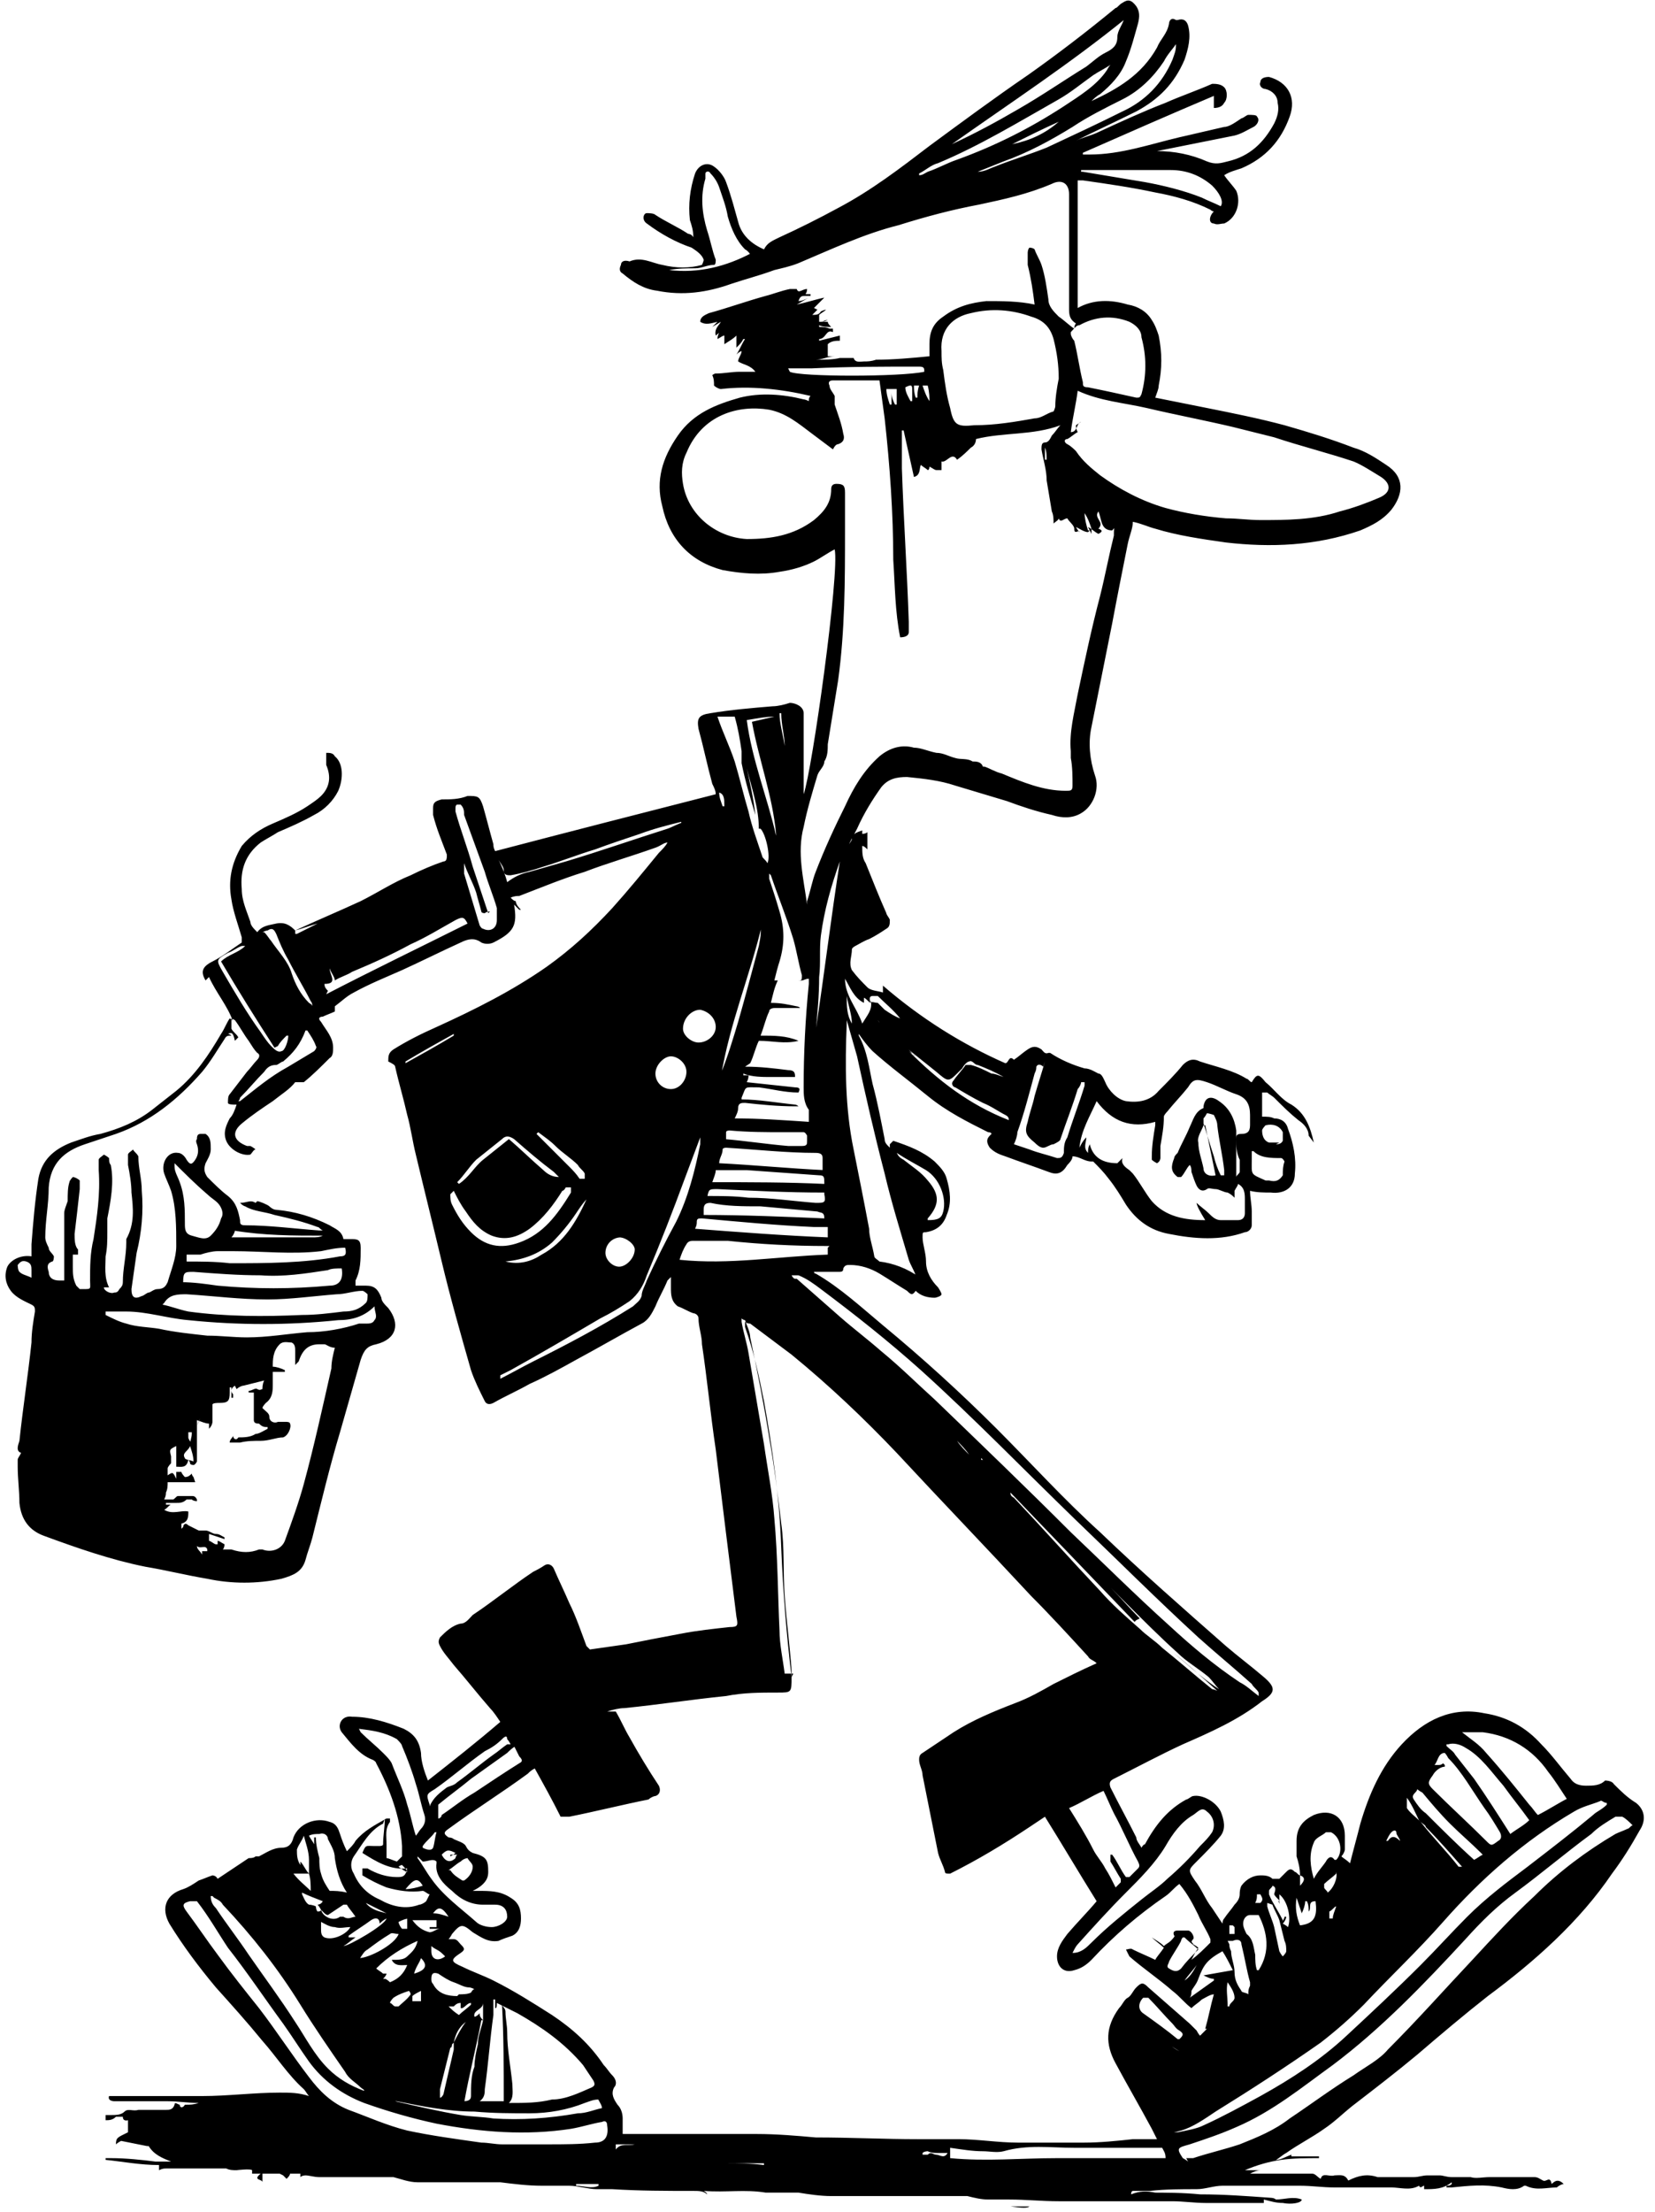 <svg width="128" height="171" viewBox="0 0 128 171" fill="none" xmlns="http://www.w3.org/2000/svg">
<path d="M101.212 87.796C101.212 87.262 100.812 86.862 100.413 86.596C99.746 86.063 99.213 85.529 98.546 84.863C98.413 84.73 98.146 84.596 98.013 84.463C98.013 84.463 97.746 84.463 97.613 84.463C97.613 84.463 97.613 84.596 97.613 84.73C97.613 85.263 97.613 85.796 97.613 86.329C98.013 86.329 98.28 86.329 98.546 86.463C99.08 86.463 99.48 86.729 99.613 87.262C100.013 88.329 100.279 89.529 100.146 90.728C100.146 91.795 99.346 92.328 98.28 92.195C97.746 92.195 97.213 92.195 96.68 92.061C96.68 92.594 96.813 93.128 96.813 93.661C96.813 94.061 96.813 94.328 96.813 94.727C96.813 94.994 96.547 95.261 96.28 95.261C94.414 95.927 92.414 95.794 90.415 95.394C88.948 95.127 87.882 94.328 87.082 93.128C86.682 92.461 86.282 91.795 85.749 91.128C85.349 90.595 84.95 90.195 84.549 89.795C84.549 89.795 84.549 89.795 84.416 89.795C83.883 89.795 83.483 89.395 82.95 89.395C82.95 89.662 82.683 89.928 82.55 90.062C82.15 90.728 81.75 90.862 81.084 90.595C80.017 90.195 78.817 89.795 77.751 89.395C77.351 89.262 76.951 89.129 76.551 88.729C76.285 88.329 76.285 88.062 76.551 87.796C76.551 87.796 76.551 87.796 76.685 87.662C76.685 87.662 76.685 87.529 76.418 87.529C74.818 86.729 73.219 85.929 71.752 84.73C70.286 83.53 68.82 82.463 67.487 81.264C67.087 80.864 66.687 80.331 66.42 79.931C66.42 79.931 66.42 79.931 66.42 80.064C67.087 81.264 67.22 82.597 67.487 83.796C67.887 85.263 68.153 86.729 68.42 88.062C68.42 88.329 68.553 88.462 68.82 88.729V88.462L69.086 88.195C70.286 88.595 71.353 88.995 72.286 89.795C72.686 90.195 73.085 90.595 73.219 91.128C73.485 92.061 73.619 92.994 73.219 93.928C72.952 94.727 72.419 95.127 71.619 95.261C71.353 95.261 71.353 95.261 71.353 95.66C71.353 96.194 71.619 96.86 71.619 97.527C71.619 98.326 72.019 98.993 72.552 99.526C72.552 99.526 72.819 99.926 72.819 100.059C72.819 100.193 72.419 100.326 72.286 100.326C71.752 100.326 71.219 100.193 70.819 99.793C70.553 100.193 70.419 100.059 70.153 99.793C69.486 99.393 68.686 98.86 68.02 98.46C67.353 98.06 66.554 97.793 65.754 97.793C65.487 97.793 65.354 97.793 65.221 98.06C65.221 98.326 65.087 98.326 64.821 98.326C64.287 98.326 63.888 98.326 63.354 98.326C63.354 98.326 63.088 98.326 62.955 98.326C62.955 98.326 62.955 98.46 63.088 98.46C64.954 99.526 66.687 101.126 68.287 102.459C71.353 104.992 74.285 107.658 77.085 110.457C79.751 113.123 82.283 115.923 85.083 118.455C88.282 121.521 91.481 124.321 94.814 127.253C95.747 128.053 96.813 128.853 97.746 129.653C98.68 130.453 98.68 130.852 97.613 131.519C95.747 132.985 93.614 133.918 91.481 134.852C89.748 135.651 88.015 136.584 86.149 137.518C85.883 137.651 85.749 137.784 85.883 138.184C86.549 139.517 87.216 140.717 87.882 142.05C87.882 142.316 88.149 142.583 88.282 142.85C88.282 142.85 88.415 142.583 88.549 142.583C89.348 141.117 90.282 139.917 91.748 139.117C91.881 139.117 92.148 138.851 92.281 138.851C92.948 138.717 94.014 139.251 94.414 140.05C94.681 140.717 94.814 141.383 94.414 141.917C93.881 142.583 93.214 143.25 92.548 143.916C91.881 144.583 91.881 144.583 92.414 145.382C92.948 146.049 93.214 146.849 93.747 147.515C94.014 147.915 94.281 148.315 94.547 148.715C94.547 148.715 94.547 148.448 94.681 148.315C94.947 147.915 95.214 147.649 95.48 147.249C95.747 146.982 95.88 146.715 95.88 146.449C95.88 146.316 95.88 146.049 96.014 145.782C96.413 145.249 96.947 144.983 97.48 144.983C97.746 144.983 98.146 144.983 98.413 145.249C98.68 145.249 98.68 145.249 98.946 145.249C99.08 145.116 99.346 144.849 99.48 144.716C99.746 144.449 99.879 144.449 100.146 144.716C100.279 144.716 100.413 144.983 100.546 144.983C100.546 145.249 100.546 145.516 100.546 145.782C100.946 145.382 100.946 145.116 100.546 144.983C100.546 144.449 100.413 143.916 100.279 143.516C100.279 143.116 100.279 142.716 100.279 142.316C100.279 141.25 100.812 140.717 101.612 140.317C102.945 139.784 104.012 140.45 104.012 141.917C104.012 142.316 104.012 142.716 104.012 142.983C104.012 143.116 103.878 143.383 103.745 143.516C103.878 143.65 104.145 143.783 104.412 144.049C104.678 142.983 104.945 142.05 105.211 140.983C105.878 138.717 106.811 136.584 108.411 134.852C110.144 132.985 112.277 131.919 114.809 132.452C116.542 132.719 118.009 133.518 119.208 134.852C120.008 135.651 120.675 136.584 121.474 137.518C121.741 137.917 122.141 138.051 122.674 138.051C123.207 138.051 123.741 138.051 124.14 137.651C124.14 137.651 124.674 137.651 124.807 137.917C125.34 138.451 125.873 138.984 126.54 139.384C127.206 139.917 127.34 140.717 126.807 141.517C126.14 142.716 125.474 143.783 124.674 144.849C122.141 148.582 118.675 151.648 115.076 154.314C113.21 155.78 111.477 157.246 109.61 158.846C108.011 160.179 106.278 161.512 104.545 162.845C103.878 163.378 103.212 164.045 102.412 164.578C101.479 165.245 100.413 165.778 99.48 166.444C99.213 166.578 98.946 166.844 98.68 166.978C99.08 166.978 99.48 166.711 99.879 166.578C99.879 166.578 99.879 166.578 99.879 166.711H102.012C102.012 166.711 102.012 166.711 102.012 166.844C101.079 166.844 100.013 166.844 99.08 166.978C98.146 167.111 97.213 167.377 96.28 167.777C96.68 167.777 97.08 167.777 97.48 167.777C97.213 167.777 96.947 167.911 96.68 168.044C97.48 168.044 98.28 168.044 98.946 168.044C99.746 168.044 100.679 168.044 101.479 168.044C101.746 168.044 101.879 168.311 102.146 168.444C102.279 167.911 102.812 168.311 103.212 168.177C103.612 168.177 104.012 168.044 104.278 168.577C105.078 168.177 105.745 168.044 106.545 168.311C106.678 168.311 106.944 168.311 107.211 168.311C107.611 168.311 108.144 168.311 108.544 168.311C108.677 168.311 108.811 168.311 108.944 168.311C108.944 168.311 109.211 168.311 109.344 168.311C109.744 168.311 110.01 168.177 110.41 168.177C110.677 168.177 110.944 168.177 111.343 168.177C111.61 168.177 111.877 168.311 112.277 168.311C112.81 168.311 113.21 168.311 113.743 168.311C114.143 168.444 114.676 168.311 115.209 168.311C116.142 168.311 116.942 168.311 117.875 168.311C118.142 168.311 118.408 168.311 118.675 168.311C118.942 168.311 119.075 168.444 119.342 168.577C119.608 168.71 119.875 168.177 120.008 168.844C120.275 168.577 120.541 168.444 120.941 168.844C120.808 168.844 120.541 168.977 120.408 169.11C119.608 169.11 118.808 169.377 118.009 168.977C118.009 168.977 118.009 168.977 117.875 168.977C117.342 169.377 116.676 169.244 116.142 169.11C114.809 168.844 113.61 168.977 112.277 169.11C112.277 169.11 112.01 169.11 111.877 169.11C111.877 169.11 111.877 169.11 111.877 168.977C112.01 168.977 112.143 168.977 112.277 168.844C112.277 168.844 112.277 168.844 112.277 168.71C111.61 169.244 110.944 169.244 110.144 169.244C110.144 169.244 110.144 169.11 110.144 168.977C110.01 168.977 109.877 169.244 109.744 168.977C109.077 169.377 108.277 169.11 107.611 169.11C106.145 169.11 104.678 169.11 103.212 169.11C102.279 169.11 101.479 168.977 100.546 168.977C98.546 168.977 96.547 168.977 94.547 168.977C93.881 168.977 93.214 169.244 92.548 169.244C91.348 169.244 90.148 169.244 88.948 169.377C88.549 169.377 88.149 169.377 87.615 169.377C87.615 169.377 87.482 169.377 87.482 169.644C88.149 169.377 88.682 169.377 89.348 169.51C88.948 169.51 88.549 169.51 88.149 169.51C88.415 169.51 88.549 169.51 88.815 169.51C90.148 169.51 91.481 169.51 92.814 169.644C94.681 169.644 96.413 169.777 98.28 169.91C98.28 169.91 98.546 169.91 98.68 170.043C99.346 170.043 100.013 169.777 100.679 170.043C100.679 170.31 99.879 170.443 99.213 170.31C98.68 170.31 98.28 170.177 97.746 170.043C97.746 170.043 97.746 170.043 97.746 170.31C97.48 170.31 97.213 170.31 96.947 170.31C95.747 170.31 94.547 170.31 93.214 170.31C92.414 170.31 91.481 170.177 90.681 170.177C89.882 170.177 89.082 170.177 88.282 170.177C86.682 170.177 85.083 170.177 83.483 170.177C82.95 170.177 82.417 170.177 81.883 170.177C80.55 170.177 79.351 170.043 78.018 170.043C77.484 170.043 76.951 170.043 76.418 170.043C75.885 170.043 75.352 169.91 74.818 169.777C74.418 169.777 73.885 169.777 73.485 169.777C72.152 169.777 70.819 169.777 69.486 169.777C67.753 169.777 66.02 169.777 64.287 169.777C63.488 169.777 62.555 169.644 61.755 169.51C61.355 169.51 60.955 169.51 60.555 169.51C60.288 169.51 59.889 169.51 59.622 169.51C59.622 169.51 59.355 169.51 59.222 169.51C57.622 169.244 56.156 169.51 54.423 169.377C54.423 169.377 54.69 169.51 54.69 169.644C54.423 169.377 54.023 169.377 53.623 169.377C51.49 169.377 49.491 169.377 47.358 169.244C46.958 169.244 46.558 169.244 46.158 169.244C45.492 169.244 44.692 168.977 44.026 168.977C43.359 168.977 42.559 168.977 41.893 168.977C40.826 168.977 39.76 168.844 38.693 168.71C37.894 168.71 37.094 168.71 36.161 168.71C34.828 168.71 33.628 168.71 32.295 168.71C31.628 168.71 30.962 168.444 30.429 168.311C30.162 168.311 29.762 168.311 29.495 168.311C28.696 168.311 28.029 168.311 27.229 168.311C26.829 168.311 26.296 168.311 25.896 168.311C25.496 168.311 25.096 168.311 24.697 168.311C24.297 168.311 23.897 168.177 23.63 168.177C23.63 168.177 23.363 168.177 23.23 168.311C23.23 168.311 23.23 168.177 23.23 168.044C22.964 168.044 22.564 168.044 22.43 168.044C22.43 168.177 22.297 168.311 22.164 168.444C22.164 168.444 22.03 168.311 21.897 168.177L21.631 168.044C21.231 168.044 20.698 168.044 20.298 168.044C20.298 168.311 20.298 168.444 20.298 168.71C20.298 168.444 19.498 168.577 20.164 168.044C19.898 168.044 19.764 168.044 19.498 168.044C19.498 168.044 19.498 167.911 19.498 167.777C19.364 167.644 18.298 167.777 18.298 167.777C18.031 167.777 17.765 167.777 17.498 167.644C16.165 167.644 14.832 167.644 13.499 167.644C13.232 167.644 12.966 167.644 12.833 167.644C12.699 167.644 12.566 167.644 12.299 167.777V167.377C10.833 167.377 9.5 167.111 8.167 166.978C8.167 166.978 8.167 166.978 8.167 166.844C8.3 166.844 8.434 166.844 8.567 166.844C9.767 166.844 10.966 166.978 12.033 167.111C12.433 167.111 12.833 167.111 13.232 167.111C12.566 166.844 11.899 166.578 11.5 165.911H11.366C10.7 165.778 10.033 165.644 9.367 165.511C9.367 165.511 9.1 165.644 8.967 165.778C8.967 165.245 9.1 165.245 9.9 164.845C9.9 164.578 9.9 164.311 9.9 163.912C9.9 163.912 9.5 164.045 9.5 163.645C9.367 163.645 8.967 163.645 8.967 163.645C8.7 163.912 8.434 163.912 8.167 163.912V163.512C8.167 163.512 8.434 163.512 8.567 163.512C8.967 163.512 9.367 163.512 9.633 163.245C9.9 162.978 10.3 163.245 10.7 163.112C11.366 163.112 12.166 163.112 12.833 163.112C13.099 163.112 13.366 163.112 13.499 162.712C13.499 162.445 13.766 162.712 13.899 162.712C13.899 162.978 14.166 162.978 14.299 162.712C14.299 162.712 14.299 162.712 14.432 162.712C14.699 162.712 14.966 162.712 15.365 162.579C14.566 162.579 13.766 162.445 12.966 162.445C12.166 162.445 11.5 162.445 10.7 162.445C10.033 162.445 9.5 162.445 8.834 162.445C8.834 162.445 8.3 162.445 8.434 162.045C8.967 162.045 9.367 162.045 9.9 162.045C9.9 162.045 10.033 162.045 10.167 162.045C10.3 162.045 10.433 162.045 10.566 162.045C10.566 162.045 10.566 162.045 10.7 162.045C11.766 162.045 12.833 162.045 13.899 162.045C14.432 162.045 15.099 162.045 15.632 162.045C17.631 162.045 19.631 161.779 21.631 161.779C22.43 161.779 23.097 161.779 23.897 162.045C23.764 161.912 23.63 161.645 23.497 161.512C22.297 160.446 21.364 158.979 20.298 157.78C19.098 156.313 17.898 154.98 16.698 153.647C15.365 152.048 14.166 150.448 13.099 148.715C12.433 147.515 12.833 146.449 14.166 146.049C14.566 145.916 14.966 145.649 15.365 145.382C15.765 145.249 16.032 145.116 16.432 144.983C16.432 144.983 16.698 144.983 16.832 145.249C17.631 144.716 18.431 144.183 19.231 143.65C19.364 143.65 19.631 143.65 19.764 143.516C19.764 143.516 19.898 143.516 20.031 143.516C20.564 143.25 21.097 142.85 21.764 142.85C22.297 142.85 22.564 142.583 22.697 142.05C23.097 140.983 24.43 140.45 25.496 140.85C26.03 140.983 26.163 141.383 26.296 141.783C26.43 142.183 26.563 142.583 26.829 143.116C27.096 142.85 27.363 142.583 27.496 142.316C28.162 141.517 28.962 141.117 29.895 140.584H30.162V140.85C29.762 141.383 29.895 141.917 29.895 142.583C29.895 142.983 29.895 143.25 29.895 143.65C30.029 143.65 30.295 143.783 30.695 143.916C30.695 143.916 30.962 143.65 31.095 143.516C31.095 143.25 31.095 142.983 31.095 142.716C30.962 140.45 30.162 138.317 29.096 136.318C29.096 136.318 29.096 136.185 28.829 136.051C27.762 135.651 27.096 134.718 26.43 133.918C26.03 133.385 26.43 132.585 27.229 132.719C28.562 132.719 29.895 133.119 31.228 133.652C32.028 134.052 32.428 134.585 32.561 135.518C32.561 136.185 32.828 136.984 33.095 137.651C34.961 136.185 36.827 134.718 38.693 133.119C38.427 132.719 38.16 132.319 37.894 132.052C36.96 130.986 36.027 129.786 35.094 128.72C34.694 128.186 34.294 127.786 34.028 127.253C33.895 126.987 33.895 126.853 34.028 126.587C34.428 126.187 34.961 125.654 35.627 125.52C36.027 125.52 36.294 125.12 36.56 124.854C38.16 123.787 39.627 122.588 41.226 121.521C41.493 121.388 41.759 121.255 42.159 120.988C42.426 120.855 42.693 120.988 42.826 121.255C43.226 122.188 43.626 122.988 44.026 123.921C44.559 124.987 44.959 126.187 45.358 127.253L45.625 127.52C46.558 127.387 47.491 127.253 48.425 127.12C49.758 126.853 51.09 126.587 52.557 126.32C53.89 126.054 55.223 125.92 56.423 125.787C57.089 125.787 57.089 125.654 56.956 124.987C56.423 120.721 55.889 116.456 55.356 112.057C54.956 109.391 54.69 106.591 54.29 103.925C54.29 103.259 54.023 102.592 54.023 101.926C54.023 101.659 53.757 101.526 53.623 101.526C53.223 101.393 52.824 101.126 52.424 100.993C51.89 100.593 51.89 100.059 51.89 99.526C51.89 99.26 51.89 98.993 51.89 98.726C51.89 98.726 51.757 98.86 51.624 98.993C51.357 99.66 50.957 100.326 50.691 100.993C50.424 101.526 50.157 102.059 49.624 102.326C47.891 103.259 46.292 104.192 44.559 105.125C43.359 105.792 42.159 106.458 40.959 106.991C40.026 107.524 39.093 107.924 38.16 108.458C37.894 108.591 37.627 108.591 37.494 108.324C37.094 107.524 36.694 106.725 36.427 105.925C35.627 103.125 34.828 100.326 34.161 97.527C33.495 94.727 32.828 92.061 32.161 89.262C31.895 88.195 31.762 87.129 31.495 86.196C31.228 84.996 30.828 83.663 30.562 82.463C30.562 82.33 30.295 82.197 30.029 82.064C30.029 81.664 30.029 81.397 30.429 81.13C31.495 80.464 32.561 79.931 33.761 79.397C36.694 78.064 39.627 76.598 42.292 74.732C44.159 73.399 45.758 71.933 47.358 70.2C48.558 68.867 49.758 67.4 50.957 65.934C51.224 65.667 51.49 65.401 51.624 65.134C51.357 65.134 51.09 65.401 50.691 65.534C48.824 66.201 46.958 66.734 45.225 67.4C43.492 67.933 41.893 68.6 40.16 69.266C40.026 69.266 39.76 69.266 39.493 69.4C39.627 69.533 39.76 69.666 39.893 69.666C39.893 69.933 40.16 70.2 40.293 70.333C40.293 70.333 40.293 70.333 40.16 70.333C40.026 70.2 39.893 70.066 39.76 69.933C40.026 71.533 39.76 72.066 38.16 72.866C37.894 72.999 37.494 72.999 37.227 72.866C36.694 72.466 36.161 72.599 35.627 72.866C34.161 73.532 32.561 74.332 31.095 74.999C29.895 75.532 28.562 76.065 27.363 76.731C26.829 76.998 26.43 77.398 25.896 77.798C25.896 77.931 25.896 78.198 25.896 78.198C25.63 78.331 25.23 78.464 24.963 78.598C24.697 78.598 24.563 78.731 24.83 78.998C25.23 79.664 25.763 80.197 25.763 80.997C25.763 81.264 25.763 81.664 25.496 81.797C24.83 82.463 24.163 83.13 23.497 83.663C23.497 83.663 23.097 83.663 22.83 83.663C22.43 84.196 21.764 84.596 21.097 85.13C20.298 85.663 19.498 86.196 18.698 86.862C17.898 87.529 18.031 88.195 19.098 88.595C19.098 88.595 19.231 88.595 19.364 88.595C19.364 88.595 19.631 88.729 19.764 88.862C19.631 88.862 19.498 89.129 19.364 89.262C18.698 89.395 17.765 88.862 17.498 88.195C17.232 87.529 17.498 86.996 17.765 86.463C18.031 86.196 18.165 85.796 18.298 85.396H18.165C18.031 85.396 17.631 85.396 17.631 85.263C17.631 84.996 17.631 84.73 17.765 84.596C18.165 84.063 18.698 83.397 19.098 82.863C19.364 82.597 19.631 82.197 19.898 81.93C20.031 81.797 20.164 81.53 19.898 81.397C19.631 81.13 19.498 80.864 19.231 80.464C18.831 79.931 18.565 79.397 18.165 78.864C18.165 78.864 18.165 78.864 17.898 78.731C17.898 78.998 17.898 79.264 17.898 79.531C18.031 79.797 18.298 79.931 18.431 80.197C18.431 80.197 18.298 80.331 18.165 80.464C18.031 79.797 17.898 79.797 17.631 79.931C17.631 79.931 17.765 79.931 17.898 80.064C17.631 80.064 17.498 80.064 17.365 80.331C16.832 81.13 16.299 82.064 15.632 82.863C13.766 84.996 11.633 86.729 8.967 87.662C8.167 87.929 7.367 88.195 6.567 88.462C4.968 88.995 3.901 89.928 3.768 91.795C3.768 93.128 3.501 94.328 3.501 95.66C3.501 95.927 3.635 96.194 3.768 96.46C3.768 96.727 4.035 96.86 4.168 97.127C4.168 97.127 4.168 97.527 4.035 97.527C3.635 97.66 3.635 97.927 3.768 98.326C3.768 98.726 4.035 98.993 4.568 98.993C4.568 98.993 4.701 98.993 4.968 98.993C4.968 98.593 4.968 98.193 4.968 97.793C4.968 96.46 4.968 95.127 4.968 93.794C4.968 93.528 5.101 93.261 5.234 92.861C5.234 92.328 5.234 91.795 5.368 91.395C5.368 91.261 5.634 90.995 5.634 90.995C5.768 90.995 6.034 91.128 6.167 91.261C6.167 91.395 6.167 91.661 6.167 91.928C6.034 93.128 5.901 94.328 5.768 95.394C5.768 95.794 5.768 96.327 6.034 96.594C6.034 96.594 6.034 96.86 6.034 96.993C5.901 96.993 5.768 96.993 5.634 96.993C5.634 97.393 5.634 97.66 5.634 97.927C5.634 98.46 5.634 98.86 5.901 99.393C5.901 99.393 6.034 99.526 6.167 99.66C6.167 99.66 6.301 99.66 6.434 99.66C7.101 99.66 6.967 99.66 6.967 98.993C6.967 97.927 6.967 96.86 7.234 95.794C7.501 94.061 7.767 92.328 7.634 90.462C7.634 90.195 7.634 89.928 7.634 89.662C7.634 89.528 7.9 89.395 8.034 89.262C8.034 89.262 8.3 89.395 8.434 89.529C8.434 89.662 8.434 89.928 8.567 90.062C8.834 91.395 8.567 92.861 8.3 94.194C8.3 94.594 8.3 94.994 8.3 95.261C8.3 95.927 8.3 96.46 8.167 97.127C8.167 97.927 8.034 98.726 8.434 99.526C8.434 99.526 8.167 99.526 8.034 99.526C8.034 99.793 8.567 100.059 8.834 99.926C8.967 99.926 9.1 99.926 9.233 99.66C9.367 99.526 9.5 99.393 9.5 99.126C9.5 98.06 9.767 97.127 9.767 96.06V95.794C10.433 94.594 10.3 93.394 10.167 92.195C10.167 91.528 10.033 90.728 9.9 90.062C9.9 89.795 9.9 89.529 9.9 89.262C9.9 89.129 10.167 88.995 10.3 88.862C10.3 88.995 10.566 89.129 10.7 89.395C10.7 90.328 10.966 91.128 10.966 92.061C11.1 93.661 10.966 95.261 10.566 96.86C10.433 97.793 10.3 98.726 10.167 99.66C10.167 100.326 10.433 100.459 10.966 100.193C11.1 100.193 11.366 99.926 11.5 99.926C11.633 99.926 11.899 99.66 12.166 99.66C12.699 99.66 12.833 99.393 12.966 99.126C13.232 98.193 13.632 97.26 13.632 96.327C13.632 94.861 13.632 93.394 13.232 92.061C13.099 91.661 12.833 91.128 12.699 90.728C12.433 89.928 12.966 88.995 13.766 89.129C14.032 89.129 14.299 89.395 14.432 89.662C14.699 90.062 14.832 90.062 15.099 89.662C15.365 89.262 15.365 88.862 15.232 88.462C15.232 88.462 15.099 88.195 15.232 88.062C15.232 87.929 15.232 87.662 15.499 87.662C15.499 87.662 15.765 87.662 15.899 87.662C16.299 87.929 16.299 88.329 16.299 88.862C16.299 89.262 16.032 89.662 15.899 89.928C15.765 90.328 15.765 90.595 16.032 90.995C16.565 91.528 17.098 92.061 17.631 92.461C18.298 92.994 18.431 93.661 18.565 94.328C18.565 94.594 18.565 94.727 18.965 94.727C20.831 94.727 22.83 94.994 24.697 95.127C24.697 95.127 24.697 95.127 24.963 95.127C24.697 94.994 24.697 94.861 24.563 94.861C23.497 94.461 22.43 94.194 21.231 93.928C20.431 93.661 19.631 93.661 18.965 93.261C18.965 93.261 18.831 93.261 18.565 92.994C19.098 92.994 19.364 92.728 19.764 92.994C19.764 92.994 19.764 92.994 19.898 92.861C20.031 92.861 20.698 93.128 20.831 93.261C20.831 93.261 21.097 93.528 21.364 93.528C22.83 93.661 24.163 94.061 25.496 94.727C25.896 94.994 26.43 95.127 26.563 95.794C26.696 95.794 26.829 95.794 27.096 95.794C27.629 95.794 27.896 95.794 27.896 96.46C27.896 97.393 27.896 98.193 27.496 98.993C27.496 98.993 27.496 99.126 27.496 99.26C27.496 99.26 27.496 99.26 27.496 99.393C27.762 99.393 28.029 99.393 28.296 99.393C28.962 99.393 29.229 99.66 29.495 100.326C29.495 100.593 29.762 100.859 30.029 101.126C30.962 102.326 30.695 103.525 29.096 103.925C28.429 104.059 28.162 104.325 27.896 105.125C27.363 106.991 26.829 108.857 26.296 110.724C25.496 113.39 24.83 116.189 24.163 118.855C24.03 119.388 23.764 120.055 23.63 120.588C23.363 121.521 22.697 121.788 21.764 122.054C19.898 122.454 17.898 122.454 16.032 122.054C14.432 121.788 12.833 121.388 11.233 121.121C8.567 120.588 5.901 119.655 3.368 118.722C2.302 118.322 1.635 117.522 1.502 116.189C1.502 115.256 1.369 114.323 1.369 113.39C1.369 113.256 1.369 112.99 1.369 112.857C1.369 112.723 1.502 112.59 1.635 112.323C1.235 112.19 1.369 111.79 1.502 111.39C1.768 108.857 2.168 106.325 2.435 103.792C2.435 102.992 2.568 102.192 2.702 101.393C2.702 101.126 2.702 100.993 2.435 100.859C1.902 100.593 1.235 100.326 0.835 99.793C0.435 99.26 0.302 98.593 0.569 97.927C0.835 97.393 1.635 96.993 2.435 97.127C2.435 96.86 2.435 96.46 2.435 96.194C2.568 94.461 2.702 92.861 2.968 91.128C3.235 89.662 4.168 88.862 5.501 88.329C6.301 88.062 6.967 87.796 7.767 87.662C9.233 87.262 10.566 86.729 11.766 85.796C12.433 85.263 12.966 84.863 13.632 84.33C15.099 83.13 16.165 81.53 17.098 79.931C17.365 79.531 17.498 79.131 17.765 78.731C17.765 78.731 18.031 78.864 18.031 78.998C17.631 77.798 16.698 76.731 16.165 75.532C16.165 75.532 16.032 75.665 15.899 75.798C15.499 75.132 15.632 74.732 16.432 74.332C17.232 73.932 17.898 73.399 18.698 72.866C18.698 72.866 18.698 72.599 18.698 72.466C18.431 71.533 18.031 70.466 17.898 69.533C17.631 68.067 17.898 66.734 18.698 65.401C19.364 64.601 20.164 64.068 21.097 63.668C22.03 63.268 22.964 62.868 23.764 62.335C24.163 62.068 24.563 61.802 24.83 61.535C25.496 60.868 25.63 60.069 25.23 59.136C25.23 59.136 25.23 59.002 25.23 58.869C25.23 58.602 25.23 58.469 25.23 58.202C25.496 58.202 25.763 58.202 25.896 58.469C26.563 59.002 26.563 60.202 26.163 61.135C25.763 61.935 25.096 62.601 24.297 63.001C23.363 63.535 22.43 63.934 21.497 64.334C21.097 64.601 20.564 64.868 20.164 65.134C18.965 66.067 18.565 67.267 18.698 68.733C18.698 69.666 19.098 70.466 19.364 71.266C19.364 71.533 19.631 71.799 19.898 72.066C20.298 71.533 20.831 71.533 21.364 71.399C22.03 71.266 22.43 71.533 22.83 71.933C24.563 71.133 26.163 70.466 27.896 69.666C29.229 69 30.429 68.2 31.762 67.667C32.561 67.267 33.495 66.867 34.294 66.6C34.561 66.6 34.561 66.334 34.561 66.067C34.161 65.001 33.761 64.068 33.495 63.001C33.495 62.868 33.495 62.735 33.495 62.468C33.495 62.068 33.628 61.935 34.161 61.802C34.828 61.802 35.494 61.802 36.161 61.535C36.96 61.535 37.094 61.535 37.36 62.335C37.627 63.268 37.894 64.334 38.16 65.267C38.16 65.401 38.16 65.534 38.294 65.801C43.892 64.334 49.624 62.868 55.356 61.402C55.356 61.135 55.223 60.868 55.09 60.602C54.69 59.136 54.423 57.803 54.023 56.336C53.89 55.536 54.023 55.27 54.956 55.136C56.556 54.87 58.156 54.736 59.755 54.603C60.155 54.603 60.688 54.47 61.088 54.337C61.488 54.337 62.155 54.603 62.155 55.136C62.155 55.67 62.155 56.203 62.155 56.736C62.155 58.202 62.155 59.535 62.155 61.002C62.155 61.002 62.155 61.268 62.155 61.402C62.821 59.535 64.954 44.206 64.554 42.473C64.021 42.739 63.488 43.139 62.955 43.406C62.155 43.806 61.222 44.072 60.288 44.206C58.822 44.472 57.356 44.339 55.889 44.072C53.357 43.406 51.757 41.673 51.224 39.14C50.691 37.141 51.224 35.408 52.424 33.675C53.623 31.942 55.356 31.275 57.222 30.742C58.822 30.342 60.555 30.475 62.155 30.875C62.155 30.875 62.288 30.875 62.555 31.009C62.555 30.875 62.555 30.742 62.688 30.609C60.422 30.076 58.022 29.809 55.756 30.076C55.623 30.076 55.356 29.942 55.223 29.809C55.223 29.542 55.223 29.276 55.09 29.009C55.09 29.009 55.223 28.876 55.356 28.876C56.023 28.876 56.556 28.742 57.222 28.742C57.622 28.742 58.022 28.742 58.422 28.742C58.022 28.209 57.489 28.209 57.089 27.943C57.089 27.676 57.356 27.409 57.356 27.143C57.356 27.143 57.222 27.143 56.956 27.409C57.222 27.009 57.356 26.61 57.622 26.21C57.622 26.21 57.622 26.21 57.489 26.21C57.356 26.476 57.222 26.61 56.956 26.876C56.956 26.61 56.956 26.343 56.956 25.943C56.689 26.21 56.423 26.343 56.023 26.61C56.023 26.343 56.023 26.21 56.023 25.943C55.889 25.943 55.756 26.076 55.489 26.21C55.489 25.943 55.623 25.677 55.756 25.543C55.756 25.677 55.489 25.81 55.356 25.943C55.223 25.41 55.623 25.143 55.756 24.877L55.09 25.277C55.223 25.143 55.356 25.01 55.489 24.877C54.956 25.01 54.556 25.143 54.157 24.877C54.157 24.477 54.556 24.343 54.823 24.21C56.289 23.81 57.756 23.277 59.222 22.877C59.755 22.744 60.422 22.477 61.088 22.344C61.221 22.344 61.488 22.344 61.621 22.344C61.755 22.744 62.021 22.344 62.421 22.344C62.421 22.344 62.421 22.61 62.288 22.744C62.288 22.744 62.555 22.744 62.688 22.744C62.688 22.744 62.688 22.744 62.688 22.877C62.555 22.877 62.421 22.877 62.288 22.877C62.021 22.877 61.888 22.877 61.755 23.277C62.021 23.277 62.288 23.144 62.555 23.01C62.288 23.144 61.888 23.41 61.621 23.544C62.288 23.41 63.088 23.144 63.754 23.01C63.488 23.277 63.221 23.544 62.955 23.81C62.955 23.81 62.955 23.81 63.221 23.944C63.088 24.077 62.955 24.21 62.821 24.343C63.088 24.343 63.354 24.343 63.488 24.077C63.488 24.077 63.754 23.944 63.888 23.944C63.754 24.077 63.488 24.21 63.354 24.343C63.354 24.343 63.354 24.61 63.354 24.877C63.621 24.877 63.754 24.877 64.021 24.743C64.021 24.743 63.754 24.743 63.621 24.877C63.754 24.877 63.888 24.877 64.021 24.877C64.021 25.01 64.154 25.143 64.287 25.277C64.021 25.277 63.621 25.277 63.354 25.143C63.354 25.143 63.354 25.143 63.354 25.277C63.621 25.277 63.888 25.277 64.154 25.41H64.421C64.421 25.41 64.421 25.543 64.421 25.677C63.888 25.41 63.888 26.21 63.354 26.21C63.354 26.21 63.354 26.21 63.354 26.343C63.888 26.21 64.421 26.076 64.954 25.943C64.954 26.076 64.954 26.21 64.954 26.343C64.687 26.343 64.287 26.343 64.021 26.61V27.543H64.554C64.021 27.543 63.621 27.809 63.088 27.809C63.754 27.809 64.421 27.809 64.954 27.676C65.221 27.676 65.487 27.676 65.754 27.676H66.02C66.154 28.076 66.554 27.943 66.82 27.943C67.087 27.943 67.353 27.943 67.753 27.809C69.086 27.809 70.553 27.676 71.886 27.543C71.886 27.276 71.886 27.009 71.886 26.61C71.886 25.677 72.152 25.01 72.952 24.477C74.019 23.677 75.085 23.41 76.285 23.277C77.484 23.277 78.817 23.277 80.017 23.544C79.884 22.477 79.751 21.544 79.484 20.478C79.484 20.211 79.484 19.811 79.484 19.545C79.484 19.545 79.484 19.278 79.617 19.145C79.617 19.145 79.884 19.145 80.017 19.278C80.151 19.678 80.417 20.078 80.55 20.478C80.817 21.277 80.95 22.211 81.084 23.144C81.084 23.677 81.484 24.077 81.883 24.477C82.283 24.743 82.683 25.143 83.083 25.41C83.083 25.41 83.083 25.143 83.216 25.01C82.817 24.743 82.683 24.477 82.683 23.944C82.683 21.011 82.683 18.078 82.683 15.012C82.683 14.212 82.15 13.812 81.35 14.212C79.484 15.012 77.618 15.412 75.752 15.812C73.619 16.212 71.619 16.745 69.486 17.412C66.82 18.078 64.287 19.278 61.755 20.344C61.088 20.611 60.422 20.744 59.889 20.878C58.822 21.277 57.756 21.544 56.556 21.944C54.69 22.61 52.824 22.877 50.824 22.477C49.758 22.344 48.958 21.811 48.158 21.144C47.891 21.011 47.891 20.744 48.025 20.478C48.025 20.211 48.291 20.078 48.691 20.211C49.624 19.811 50.424 20.344 51.224 20.478C52.29 20.744 53.357 20.744 54.29 20.478C54.29 20.478 54.423 20.211 54.423 20.078C54.29 19.678 53.89 19.411 53.49 19.145C52.29 18.745 51.09 18.078 50.024 17.278C49.624 17.012 49.758 16.479 50.024 16.479C50.157 16.479 50.557 16.479 50.691 16.612C51.49 17.145 52.424 17.545 53.223 18.078C53.223 18.078 53.49 18.078 53.623 18.345C53.623 17.812 53.49 17.412 53.357 17.012C53.223 15.812 53.357 14.612 53.757 13.413C54.023 12.746 54.69 12.479 55.223 12.879C55.623 13.146 56.023 13.679 56.156 14.079C56.556 15.146 56.823 16.212 57.089 17.145C57.356 18.212 58.156 18.878 59.089 19.278C59.355 18.745 59.755 18.611 60.288 18.345C61.755 17.678 63.354 16.878 64.821 16.079C67.353 14.746 69.62 13.013 71.886 11.28C74.418 9.414 76.951 7.547 79.484 5.814C81.75 4.215 84.016 2.482 86.282 0.616C86.416 0.616 86.549 0.349 86.816 0.216C87.216 -0.051 87.482 -0.051 87.882 0.482C88.149 0.882 88.149 1.282 88.015 1.815C87.749 2.748 87.482 3.815 87.082 4.748C86.682 5.814 85.883 6.614 85.083 7.281C84.816 7.414 84.549 7.681 84.416 7.814C86.416 6.881 88.282 5.814 89.482 3.682C89.748 3.015 90.282 2.615 90.415 1.815C90.415 1.682 90.548 1.282 90.948 1.549C90.948 1.549 90.948 1.549 91.081 1.549C91.481 1.415 91.748 1.549 91.881 1.949C92.148 2.882 91.881 3.815 91.615 4.615C90.815 6.481 89.615 7.681 87.882 8.614C86.282 9.414 84.816 10.08 83.216 10.88C83.75 10.613 84.416 10.48 84.95 10.213C86.682 9.414 88.415 8.614 90.148 7.947C91.348 7.414 92.548 7.014 93.747 6.481C94.014 6.481 94.414 6.481 94.681 6.747C94.947 7.014 94.947 7.681 94.681 7.947C94.547 8.214 94.281 8.347 93.881 8.347V7.414C90.415 8.88 87.082 10.347 83.75 11.813C83.75 11.813 83.75 11.813 83.75 11.946C83.883 11.946 84.15 11.946 84.283 11.946C86.682 11.946 88.948 11.146 91.215 10.613C92.414 10.347 93.481 10.08 94.681 9.813C95.081 9.813 95.614 9.414 96.014 9.147C96.147 9.147 96.413 8.88 96.547 8.88C96.813 8.88 97.213 8.88 97.213 9.014C97.48 9.28 97.213 9.68 96.947 9.813C96.413 10.08 96.014 10.347 95.48 10.48C93.481 10.88 91.481 11.28 89.482 11.68C90.815 11.68 92.148 11.946 93.347 12.479C94.014 12.746 94.414 12.613 94.947 12.479C96.68 12.08 97.746 11.013 98.546 9.547C98.813 9.014 98.946 8.48 98.813 7.947C98.813 7.414 98.413 7.014 97.88 6.881C97.613 6.881 97.347 6.614 97.48 6.348C97.48 6.081 97.746 5.948 98.146 5.948C99.613 6.348 100.279 7.547 99.746 9.014C99.08 10.88 97.88 12.213 96.014 13.013C95.614 13.146 95.081 13.279 94.681 13.546C94.947 13.946 95.347 14.346 95.614 14.746C96.014 15.679 95.614 16.878 94.681 17.278C94.414 17.278 94.147 17.412 93.881 17.278C93.481 17.278 93.481 16.745 93.881 16.345C93.881 16.345 93.747 16.345 93.614 16.212C92.281 15.546 90.815 15.146 89.348 14.879C87.482 14.479 85.616 14.212 83.75 13.946C83.75 13.946 83.483 13.946 83.35 13.946V23.81C84.55 23.144 85.883 23.144 87.216 23.544C88.015 23.677 88.682 24.077 89.082 24.743C89.348 25.143 89.482 25.543 89.615 25.943C89.882 27.276 89.882 28.476 89.615 29.809C89.615 30.076 89.482 30.342 89.348 30.742C90.681 31.009 92.014 31.275 93.347 31.542C95.347 31.942 97.347 32.342 99.346 32.875C101.212 33.408 102.945 33.941 104.678 34.608C105.611 34.874 106.411 35.408 107.211 35.941C108.677 36.874 108.544 38.207 107.611 39.407C106.944 40.206 106.145 40.606 105.211 41.006C101.746 42.206 98.28 42.339 94.814 41.939C92.948 41.673 91.081 41.406 89.348 40.873C88.815 40.74 88.282 40.473 87.615 40.34C87.615 40.873 87.349 41.406 87.216 42.073C86.816 44.072 86.416 46.072 86.016 48.205C85.483 50.871 84.95 53.537 84.416 56.203C84.15 57.403 84.283 58.736 84.683 59.935C85.083 61.002 84.55 62.335 83.616 62.868C82.95 63.268 82.15 63.268 81.35 63.001C80.151 62.735 78.951 62.335 77.884 61.935C76.551 61.535 75.218 61.135 73.885 60.735C72.686 60.335 71.486 60.202 70.153 60.069C69.353 60.069 68.686 60.202 68.153 60.868C67.487 61.802 66.82 62.868 66.287 64.068C66.02 64.601 65.754 65.001 65.621 65.401C65.621 65.267 65.887 65.001 65.887 64.868C65.887 64.468 66.287 64.334 66.687 64.201C66.687 64.201 66.687 64.334 66.687 64.468C66.687 64.468 66.954 64.468 67.087 64.334C67.087 64.734 67.087 65.134 67.087 65.667C66.954 65.534 66.82 65.401 66.687 65.401C66.687 65.934 66.687 66.334 66.954 66.734C67.487 68.067 68.02 69.4 68.553 70.6C68.553 70.733 68.82 70.999 68.82 71.133C68.82 71.399 68.82 71.666 68.553 71.799C68.153 72.066 67.753 72.332 67.22 72.599C66.82 72.732 66.42 72.999 66.154 73.132C66.154 73.132 65.887 73.266 65.887 73.399C65.887 73.932 65.621 74.465 65.887 74.999C66.287 75.532 66.687 75.932 67.087 76.332C67.353 76.598 67.887 76.598 68.287 76.731V76.198C71.219 78.731 74.418 80.731 77.751 82.197C78.018 82.197 78.018 81.53 78.418 81.93C78.817 81.664 79.084 81.397 79.484 81.13C79.884 80.864 80.151 80.864 80.55 81.13C80.684 81.264 80.817 81.53 81.084 81.397C81.084 81.397 81.084 81.397 81.217 81.397C82.017 81.93 82.95 82.33 83.883 82.597C84.283 82.597 84.683 82.863 84.95 82.997C85.216 82.997 85.349 83.397 85.483 83.663C85.749 84.33 86.416 84.996 87.082 85.13C88.015 85.263 88.948 85.13 89.615 84.33C90.282 83.663 90.948 82.997 91.481 82.33C91.881 81.93 92.281 81.797 92.814 82.064C94.014 82.463 95.347 82.73 96.413 83.397C96.547 83.397 96.68 83.663 96.813 83.663C97.213 82.997 97.347 82.997 97.88 83.663C98.546 84.196 99.08 84.996 99.879 85.396C100.946 86.063 101.346 87.129 101.612 88.329M109.744 140.717C109.477 140.184 109.211 139.517 108.811 138.984C108.811 139.251 108.811 139.517 108.811 139.784C109.077 140.184 109.477 140.45 109.877 140.85C110.81 142.05 111.877 143.116 112.81 144.316C112.81 144.316 112.943 144.316 113.076 144.316C112.143 143.25 111.21 142.183 110.277 141.25C110.277 141.117 110.01 140.983 109.877 140.85L109.744 140.717ZM34.961 158.046C34.961 158.046 34.961 158.313 34.828 158.313C34.561 159.379 34.294 160.446 34.028 161.512C34.028 161.779 34.028 161.912 34.028 162.179C34.028 162.179 34.161 162.179 34.294 161.912C34.561 160.712 34.828 159.646 35.094 158.446C35.094 158.313 35.094 158.046 35.094 157.913C35.361 157.38 35.627 156.846 36.027 156.313C35.494 156.713 35.227 157.246 35.094 157.913L34.961 158.046ZM23.897 144.583C23.897 144.316 23.897 144.049 23.897 143.783C23.897 143.116 23.63 142.45 23.497 141.917C23.363 142.316 23.097 142.583 22.964 142.983C22.964 143.383 22.964 143.783 23.23 144.183V143.916C23.497 144.183 23.63 144.583 23.897 144.849C23.497 144.849 23.097 144.849 22.697 144.849C23.097 145.382 23.63 145.782 24.03 146.182C24.03 145.782 24.03 145.249 23.897 144.849V144.583ZM24.83 147.649C24.83 147.649 24.697 147.382 24.563 147.249C24.563 147.249 24.83 147.249 24.963 146.982C24.297 146.715 23.897 146.582 23.363 146.316C23.363 146.316 23.363 146.316 23.363 146.449C23.497 146.715 23.63 147.115 23.897 147.249C23.897 147.249 24.163 147.249 24.43 147.382C24.43 147.382 24.43 147.649 24.563 147.782C24.563 147.782 24.83 147.782 24.83 147.649C24.963 148.182 25.763 148.582 26.296 148.182C26.296 148.182 26.43 148.182 26.563 148.182C26.963 148.448 27.229 148.182 27.496 148.182C27.229 147.782 26.963 147.515 26.829 147.249H26.563C26.163 147.515 25.763 147.782 25.363 148.049C25.363 148.049 25.23 148.049 25.096 147.915L24.83 147.649ZM67.22 77.531C67.487 77.398 67.62 77.531 67.887 77.531C68.02 77.665 68.287 77.931 68.42 78.064C68.82 78.331 69.22 78.598 69.62 78.731C69.086 78.064 68.42 77.531 67.887 76.998C67.887 76.998 67.62 76.998 67.487 76.998C67.22 76.998 67.22 77.265 67.353 77.531C67.22 77.531 67.087 77.265 66.82 77.131V77.531C66.02 77.131 65.754 76.332 65.354 75.665C65.354 76.998 66.287 77.931 66.687 79.131C67.087 78.464 67.487 78.064 67.353 77.398L67.22 77.531ZM15.099 114.589C14.832 114.589 14.432 114.589 14.166 114.589C13.766 114.589 13.366 114.589 12.966 114.589C12.966 114.856 12.966 115.123 12.833 115.389C12.833 115.523 12.833 115.656 12.699 115.923C12.966 115.923 13.099 115.923 13.366 115.923C13.499 115.923 13.632 115.656 13.766 115.656C14.166 115.656 14.432 115.656 14.832 115.656C14.966 115.656 15.099 115.656 15.232 115.923C15.232 115.923 15.232 115.923 15.232 116.056C15.232 116.056 14.966 116.056 14.832 115.923C14.699 115.923 14.432 115.923 14.432 115.923C14.166 116.189 13.899 116.189 13.632 116.189C13.366 116.189 13.099 116.189 12.833 116.189C12.833 116.189 12.833 116.189 12.833 116.322C12.833 116.322 13.099 116.322 13.232 116.322C13.099 116.322 12.966 116.589 12.699 116.722C13.366 117.122 14.032 116.722 14.566 116.856C14.566 117.256 14.566 117.655 14.032 117.789C14.032 117.789 14.032 117.922 14.032 118.055C14.032 118.055 14.032 118.055 14.032 118.189C14.032 118.189 14.032 118.189 14.166 118.055C14.166 117.922 14.299 117.655 14.566 117.922C14.832 118.055 15.099 118.189 15.365 118.322C15.499 118.322 15.765 118.322 15.899 118.322C16.165 118.322 16.432 118.589 16.698 118.589C16.965 118.589 17.098 118.722 17.365 118.855C17.365 118.855 17.365 118.855 17.365 118.988C16.965 118.855 16.565 118.722 16.165 118.589C16.165 118.855 16.165 118.988 16.165 119.122C16.299 119.122 16.565 119.388 16.698 119.388C16.698 119.388 16.698 119.388 16.832 119.388C16.832 119.388 16.832 119.388 16.832 119.255C16.832 119.255 16.832 119.255 16.832 119.122C16.965 119.122 17.098 119.255 17.365 119.388C17.365 119.388 17.365 119.655 17.232 119.788C17.498 119.788 17.765 119.788 17.898 119.788C18.698 120.055 19.364 120.055 20.031 119.788C20.031 119.788 20.164 119.788 20.298 119.788C20.964 120.055 21.764 119.788 22.03 119.122C22.564 117.655 23.097 116.189 23.497 114.723C24.297 111.79 24.963 108.724 25.63 105.792C25.63 105.258 25.763 104.725 25.896 104.192C25.496 104.192 25.23 103.925 25.096 103.925C25.363 103.925 25.63 103.925 25.763 103.925C25.363 103.925 25.096 103.925 24.697 103.925C23.764 103.925 23.363 104.458 23.097 105.258C23.097 105.258 22.964 105.392 22.83 105.525C22.83 105.125 22.83 104.725 22.83 104.458C22.83 104.192 22.83 103.925 22.564 103.792C22.297 103.792 21.897 103.659 21.631 103.925C21.097 104.458 21.097 105.125 21.097 105.658C21.364 105.658 21.764 105.792 22.03 105.925C22.03 105.925 22.03 105.925 22.03 106.058C21.764 106.058 21.497 106.058 21.097 106.058C21.097 106.325 21.097 106.725 21.097 106.991C21.097 107.524 21.097 108.058 20.564 108.458C20.564 108.458 20.298 108.724 20.298 108.857C20.564 109.124 20.831 109.257 20.831 109.524C20.831 109.924 21.231 110.057 21.497 109.924C21.764 109.924 21.897 109.924 22.164 109.924C22.164 109.924 22.43 109.924 22.43 110.057C22.564 110.324 22.297 110.99 21.897 111.124C21.364 111.124 20.831 111.39 20.164 111.39C19.631 111.39 19.098 111.39 18.565 111.524C18.298 111.524 18.031 111.524 17.765 111.524C17.765 111.257 18.031 111.124 18.031 110.99C18.031 111.257 18.298 111.39 18.431 111.124C18.831 111.124 19.364 111.124 19.764 110.857C20.031 110.857 20.431 110.59 20.698 110.457C20.698 110.457 20.698 110.457 20.698 110.324C20.431 110.324 20.298 110.324 20.031 110.057C19.898 110.057 19.631 110.057 19.631 109.791C19.631 109.524 19.631 109.257 19.631 108.991C19.631 108.591 19.631 108.058 19.631 107.658C19.364 107.658 19.364 107.658 19.231 107.658C19.231 107.658 19.231 107.658 19.231 107.524C19.498 107.524 19.764 107.258 19.898 107.391C20.164 107.524 20.164 107.391 20.298 107.391C20.298 107.258 20.298 106.991 20.431 106.725C19.898 106.858 19.364 106.991 18.831 107.125C18.698 107.125 18.431 107.258 18.298 107.391C18.298 107.391 18.298 107.391 18.165 107.125C17.765 107.391 17.898 107.658 18.031 107.791V108.058H17.898C17.898 108.058 17.898 107.924 17.898 107.791C17.898 107.791 17.898 107.791 17.898 107.524V107.258C17.898 107.258 17.898 107.258 17.765 107.258C17.765 107.258 17.765 107.524 17.765 107.658C17.765 108.324 17.631 108.458 16.965 108.458C16.832 108.458 16.432 108.458 16.432 108.591C16.432 108.991 16.432 109.391 16.432 109.924C16.432 109.924 16.432 110.19 16.165 110.457C16.165 110.19 16.165 110.057 16.165 110.057C15.899 110.057 15.632 109.924 15.232 109.791C15.232 110.057 15.232 110.324 15.232 110.59C15.232 111.39 15.232 112.19 15.232 112.99C15.232 112.99 15.099 113.256 14.966 113.256C14.966 113.256 14.699 113.256 14.699 113.123C14.699 113.123 14.699 112.99 14.566 112.857C14.432 113.523 14.032 113.39 13.632 113.39V111.79C13.099 112.057 13.099 112.057 13.232 112.59C13.232 112.857 13.232 112.99 13.232 113.123C13.232 113.123 12.966 113.39 12.966 113.523V113.79C12.966 113.79 12.966 113.923 12.966 114.056C13.366 113.79 13.366 113.79 13.632 114.323C13.632 114.19 13.632 113.923 13.632 113.79H14.032C14.032 113.923 14.299 114.19 14.299 114.19C14.566 114.19 14.699 114.056 14.832 113.923C14.832 113.923 14.832 114.056 14.966 114.19L15.099 114.589ZM84.416 41.273C84.416 41.273 84.416 41.006 84.416 40.873C84.283 40.473 84.15 40.073 83.883 39.673C83.883 40.073 84.016 40.606 84.15 41.006C84.15 41.006 84.15 41.006 84.283 41.006C84.283 41.006 84.283 41.006 84.15 41.14C83.883 41.14 83.483 40.873 83.216 40.74C83.216 40.74 83.35 41.006 83.483 41.14C83.483 40.873 83.083 41.406 83.083 40.873C83.083 40.606 82.683 40.34 82.55 40.073C82.283 40.073 82.017 40.473 81.883 40.073C81.883 40.206 81.617 40.34 81.484 40.473C81.484 40.206 81.484 39.807 81.35 39.54C81.217 38.74 81.084 37.94 80.95 37.141C80.95 36.341 80.684 35.541 80.55 34.741C80.55 34.474 80.55 34.208 80.817 34.208C81.084 34.208 81.217 33.941 81.35 33.675C81.617 33.408 81.75 33.141 82.017 32.875C79.884 33.675 77.618 33.408 75.485 33.941C75.485 34.208 75.352 34.474 75.085 34.608C74.818 34.874 74.418 35.274 74.019 35.541C73.619 34.874 73.219 35.807 72.819 35.674C72.819 35.674 72.819 35.807 72.819 35.941C72.819 35.941 72.819 36.207 72.819 36.341C72.819 36.341 72.552 36.341 72.419 36.341C72.286 36.341 72.152 36.207 71.886 36.074C71.886 36.074 71.886 36.341 71.752 36.341C71.619 36.207 71.353 36.074 71.219 35.941C71.086 36.207 71.219 36.741 70.686 36.874C70.419 35.674 70.153 34.474 69.886 33.275C69.886 33.275 69.886 33.275 69.753 33.275C69.753 33.408 69.753 33.675 69.753 33.808C69.753 34.608 69.753 35.408 69.753 36.207C69.886 40.206 70.153 44.072 70.286 48.071C70.286 48.338 70.286 48.605 70.286 48.871C70.286 49.138 70.019 49.271 69.62 49.271C69.22 47.272 69.22 45.272 69.086 43.273C69.086 39.673 68.82 35.941 68.42 32.342C68.287 31.409 68.153 30.342 68.02 29.409C66.82 29.409 65.621 29.409 64.421 29.409C64.154 29.409 64.021 29.542 64.154 29.809C64.154 30.076 64.421 30.342 64.554 30.609C64.554 30.875 64.554 31.009 64.554 31.275C64.821 32.075 65.087 32.742 65.221 33.541C65.354 33.941 65.221 34.208 64.821 34.341C64.687 34.341 64.554 34.474 64.421 34.741C63.888 34.341 63.354 33.941 62.821 33.541C61.755 32.742 60.822 31.942 59.489 31.675C57.089 31.275 54.29 32.075 53.09 35.008C52.69 35.807 52.69 36.607 52.824 37.407C53.223 39.807 55.356 41.539 57.756 41.673C59.622 41.673 61.355 41.406 62.955 40.206C63.754 39.54 64.287 38.873 64.287 37.807C64.287 37.54 64.421 37.407 64.687 37.407C65.221 37.407 65.354 37.54 65.354 38.074C65.354 39.007 65.354 39.94 65.354 41.006C65.354 44.872 65.354 48.738 64.821 52.604C64.554 54.203 64.287 55.936 64.021 57.536C64.021 57.936 64.021 58.469 63.754 58.869C63.754 59.269 63.354 59.535 63.221 59.935C62.821 61.268 62.421 62.601 62.155 63.934C61.621 65.934 62.155 67.933 62.421 69.933C62.421 69.933 62.421 69.8 62.421 69.666C62.688 68.867 62.821 68.067 63.088 67.4C63.754 65.667 64.554 63.934 65.354 62.335C66.02 60.868 66.82 59.535 68.02 58.469C68.82 57.803 69.753 57.536 70.686 57.803C71.219 57.803 71.752 58.069 72.419 58.202C72.952 58.202 73.352 58.469 73.885 58.602C74.285 58.736 74.818 58.602 75.218 58.869C75.485 58.869 75.885 58.869 76.018 59.269C76.018 59.269 76.018 59.269 76.151 59.269C76.551 59.402 76.951 59.669 77.484 59.802C79.084 60.468 80.684 61.135 82.417 61.135C82.817 61.135 82.95 61.135 82.95 60.735C82.95 60.069 82.95 59.269 82.817 58.602C82.817 58.469 82.817 58.202 82.817 58.069C82.683 56.603 83.083 55.136 83.35 53.67C83.883 51.137 84.416 48.605 85.083 46.072C85.483 44.472 85.749 43.006 86.149 41.406C86.149 41.006 86.149 40.74 86.282 40.34C86.282 40.606 86.282 40.74 86.016 41.006C85.083 41.006 85.216 40.073 84.95 39.54C84.55 40.073 85.483 40.34 84.95 40.873C85.349 41.006 85.216 41.14 84.95 41.273C84.683 41.14 84.416 40.873 84.15 40.74L84.416 41.273ZM47.625 132.319C48.025 132.985 48.291 133.652 48.691 134.318C49.358 135.518 50.157 136.851 50.957 138.051C51.09 138.317 51.09 138.717 50.691 138.851C50.557 138.851 50.291 138.984 50.157 139.117C48.158 139.517 46.025 140.05 44.026 140.45C43.759 140.45 43.492 140.45 43.359 140.45C42.693 139.117 42.026 137.917 41.359 136.718C41.093 136.851 40.959 136.984 40.826 137.118C38.827 138.584 36.694 139.917 34.694 141.383C34.294 141.65 34.294 141.783 34.694 142.05C34.694 142.05 34.961 142.05 35.094 142.183C35.361 142.316 35.894 142.45 36.027 142.716C36.161 142.983 36.294 143.116 36.56 143.25C37.627 143.516 37.76 143.783 37.76 144.716C37.76 145.116 37.627 145.382 37.36 145.649C37.094 145.916 36.827 146.049 36.56 146.182C36.56 146.182 36.827 146.182 36.96 146.182C37.894 146.182 38.693 146.182 39.493 146.715C40.16 147.115 40.293 147.649 40.293 148.315C40.293 148.848 40.16 149.382 39.627 149.648C39.227 149.781 38.827 149.915 38.56 150.048C37.76 150.181 37.227 149.781 36.56 149.382C35.761 148.715 35.627 148.715 34.961 149.515C34.961 149.515 34.828 149.781 34.694 149.915C34.828 149.915 34.961 149.915 35.094 149.915C35.361 149.915 35.494 150.181 35.627 150.315C35.894 150.581 36.027 150.715 35.627 150.981C34.828 151.514 34.828 151.648 35.761 152.048C36.56 152.447 37.36 152.714 38.16 153.114C39.76 153.914 41.226 154.847 42.693 155.78C44.292 156.846 45.625 158.046 46.691 159.646C46.958 159.912 47.091 160.179 47.358 160.446C47.625 160.712 47.758 161.112 47.491 161.379C47.225 161.912 47.491 162.312 47.758 162.712C48.025 162.978 48.158 163.378 48.158 163.778C48.158 164.178 48.158 164.578 48.158 164.978C48.824 164.978 49.491 164.978 50.157 164.978C52.957 164.978 55.756 164.978 58.556 164.978C60.022 164.978 61.621 165.111 63.088 165.245C65.754 165.245 68.42 165.378 70.953 165.378C72.019 165.378 73.085 165.378 74.152 165.378C75.618 165.378 77.218 165.644 78.684 165.644C80.417 165.644 82.15 165.644 83.883 165.644C85.083 165.644 86.416 165.511 87.615 165.378C88.282 165.378 88.815 165.378 89.482 165.378C89.349 165.111 89.215 164.845 89.082 164.578C88.149 162.845 87.216 161.245 86.282 159.513C85.483 158.046 85.483 156.713 86.549 155.247C86.816 154.98 86.949 154.58 87.216 154.447C87.482 154.314 87.615 153.914 87.882 153.647C88.282 153.247 88.415 153.247 88.815 153.647C89.882 154.58 90.948 155.513 92.014 156.447C92.148 156.58 92.414 156.846 92.548 156.98C92.548 156.98 92.681 157.246 92.814 157.38H93.081C92.948 157.646 92.681 157.646 92.548 157.646C92.814 157.38 93.081 157.113 93.347 156.846C93.347 156.846 93.347 156.846 93.214 156.846C93.481 155.913 93.614 155.114 93.881 154.18C93.614 154.18 93.214 154.447 92.948 154.58C92.681 154.847 92.414 154.98 92.148 155.247C91.615 154.847 91.215 154.314 90.681 153.914C89.615 152.981 88.415 152.181 87.349 151.248C87.349 151.248 87.216 150.981 87.082 150.715C87.216 150.715 87.482 150.581 87.615 150.715C88.149 150.981 88.815 151.248 89.348 151.514C89.482 151.248 89.748 150.981 90.015 150.581C89.748 150.315 89.348 150.048 89.082 149.781C89.482 150.048 89.748 150.181 90.015 150.448C90.148 150.315 90.415 150.181 90.548 150.048C90.548 150.048 90.948 149.648 90.815 149.648C90.681 149.382 90.815 149.248 91.081 149.248C91.348 149.248 91.615 149.248 91.881 149.248C92.148 149.248 92.414 149.781 92.281 149.915C92.014 150.181 92.281 150.181 92.281 150.315C92.281 150.315 92.548 150.448 92.681 150.581C92.414 150.981 92.281 151.248 92.148 151.514C92.681 151.114 93.081 150.715 93.614 150.181V149.915C93.347 149.248 92.948 148.715 92.681 148.049C92.281 147.249 91.881 146.449 91.215 145.649C90.815 145.916 90.548 146.316 90.148 146.582C88.015 148.049 86.149 149.648 84.416 151.514C84.016 151.914 83.616 152.181 83.083 152.314C82.283 152.581 81.75 152.048 81.75 151.248C81.75 150.581 82.15 150.048 82.55 149.515C83.35 148.582 84.15 147.782 84.816 146.982C83.483 144.849 82.15 142.583 80.817 140.45C80.417 140.717 80.017 140.983 79.617 141.25C77.618 142.583 75.618 143.783 73.485 144.849C73.219 144.849 73.085 144.849 73.085 144.716C72.952 144.183 72.686 143.783 72.552 143.25C72.152 141.25 71.752 139.251 71.353 137.251C71.353 136.851 71.086 136.451 71.086 136.051C71.086 135.918 71.086 135.651 71.353 135.518C72.152 134.985 72.952 134.452 73.752 133.918C75.218 132.985 76.818 132.319 78.551 131.652C79.617 131.252 80.55 130.719 81.484 130.186C82.55 129.653 83.616 129.12 84.816 128.586C84.55 128.32 84.283 128.32 84.15 128.053C82.683 126.453 81.217 124.854 79.751 123.387C76.285 119.655 72.819 116.056 69.353 112.323C66.82 109.657 64.154 107.125 61.221 104.725C60.155 103.925 59.089 103.125 58.022 102.326C58.022 102.326 57.756 102.326 57.622 102.192C57.622 102.326 57.622 102.459 57.622 102.592C58.289 104.458 58.689 106.325 59.089 108.324C59.755 112.057 60.288 115.789 60.422 119.655C60.555 122.988 60.822 126.32 61.221 129.653C61.221 130.852 61.221 130.852 60.155 130.852C58.822 130.852 57.489 130.852 56.156 131.119C53.49 131.386 50.957 131.786 48.291 132.052C47.891 132.052 47.358 132.185 46.958 132.319H47.625ZM83.216 32.875C83.216 33.008 83.216 33.141 83.35 33.408C83.083 33.541 82.817 33.808 82.55 33.941C82.283 33.941 82.283 34.208 82.55 34.341C82.817 34.474 83.083 34.741 83.216 34.874C83.75 35.674 84.416 36.207 85.083 36.741C86.549 37.807 88.282 38.74 90.148 39.273C91.615 39.673 93.214 39.94 94.814 40.073C95.747 40.073 96.547 40.206 97.48 40.206C99.48 40.206 101.612 40.206 103.612 39.54C104.678 39.273 105.745 38.873 106.678 38.474C107.611 38.074 107.611 37.407 106.811 36.874C106.145 36.474 105.345 35.941 104.678 35.674C102.679 35.008 100.546 34.474 98.546 33.808C97.48 33.541 96.413 33.275 95.347 33.008C93.081 32.475 90.948 32.075 88.682 31.542C86.949 31.142 85.083 31.009 83.35 30.209C83.216 31.275 82.95 32.342 82.817 33.408C83.35 33.408 83.216 32.742 83.616 32.608L83.216 32.875ZM91.748 166.844C92.014 166.844 92.148 166.844 92.281 166.844C93.481 166.444 94.681 166.178 95.88 165.778C97.213 165.245 98.546 164.711 99.746 163.778C101.346 162.712 102.945 161.512 104.678 160.446C105.611 159.779 106.678 159.246 107.344 158.446C109.61 156.18 111.743 153.781 113.876 151.514C115.476 149.781 116.942 148.182 118.675 146.582C120.541 144.716 122.674 143.116 124.94 141.783C125.207 141.65 125.607 141.517 125.873 141.383C126.007 141.383 126.14 141.117 126.273 141.117C126.007 140.85 125.74 140.584 125.474 140.45C125.474 140.45 125.074 140.45 124.94 140.45C124.274 140.85 123.607 141.25 123.074 141.783C121.075 143.25 119.208 144.849 117.209 146.316C115.742 147.382 114.543 148.582 113.343 149.915C110.144 153.381 106.811 156.846 103.079 159.646C100.679 161.379 98.413 163.245 95.614 164.445C94.414 164.978 93.214 165.378 92.014 165.778C91.081 166.044 90.948 166.044 91.481 166.844C91.481 166.844 91.748 166.978 91.881 167.111L91.748 166.844ZM81.883 29.276C81.883 28.209 81.75 27.276 81.484 26.21C81.217 25.277 80.684 24.743 79.751 24.477C78.284 23.944 76.685 23.81 75.085 24.21C73.752 24.477 72.686 25.41 72.819 27.143C72.819 27.676 72.819 28.076 72.952 28.609C73.085 29.676 73.219 30.609 73.485 31.542C73.752 32.875 74.019 33.008 75.352 32.875C76.951 32.875 78.551 32.608 80.017 32.342C80.55 32.342 80.95 31.942 81.484 31.808C81.484 31.808 81.617 31.542 81.617 31.409C81.617 30.742 81.75 29.942 81.883 29.276ZM86.816 89.529C86.682 89.928 86.949 90.195 87.349 90.462C87.349 90.462 87.482 90.595 87.615 90.728C88.149 91.395 88.549 92.195 89.082 92.861C90.148 94.061 91.615 94.328 93.214 94.328C92.77 93.617 92.548 93.172 92.548 92.994C92.814 93.261 93.214 93.528 93.481 93.794C93.748 94.061 94.014 94.328 94.414 94.328C94.814 94.328 95.347 94.328 95.747 94.328C96.147 94.328 96.28 94.061 96.28 93.794C96.28 93.394 96.28 92.994 96.28 92.728C96.28 92.328 96.28 91.795 95.747 91.528C95.747 91.661 95.614 91.795 95.48 92.061C95.48 92.195 95.48 92.461 95.48 92.594C95.347 92.461 95.214 92.328 94.947 92.195C94.681 92.195 94.281 91.928 94.014 91.928C93.747 91.928 93.481 91.795 93.347 91.928C92.948 92.195 92.681 91.928 92.548 91.661C92.414 91.395 92.281 90.995 92.148 90.595C92.148 90.462 92.148 90.195 92.014 90.062C91.748 90.328 91.615 90.728 91.348 90.995H91.081C90.548 90.595 90.548 90.195 90.815 89.529C90.815 89.395 90.948 89.262 91.081 89.129C91.348 88.462 91.748 87.796 92.014 87.129C92.281 86.596 92.414 85.929 93.081 85.663C93.081 85.663 93.081 85.663 93.081 85.529C93.214 84.73 93.747 84.73 94.281 85.13C95.081 85.663 95.48 86.463 95.614 87.396C95.614 88.062 95.614 88.595 95.614 89.262C95.614 89.795 95.614 90.462 95.614 90.995C95.614 90.862 95.88 90.728 95.88 90.595C95.88 90.195 95.88 89.928 95.88 89.662C95.614 89.129 95.614 88.595 95.614 88.062C95.614 87.796 95.614 87.662 96.014 87.662C96.413 87.662 96.68 87.529 96.68 86.996C96.68 86.729 96.68 86.463 96.68 86.196C96.68 85.396 96.413 84.863 95.614 84.596C94.814 84.33 94.147 83.93 93.347 83.663C92.548 83.397 92.281 83.397 91.881 84.063C91.348 84.73 90.815 85.263 90.282 85.929C90.282 85.929 90.015 86.196 90.015 86.329C90.015 87.129 89.882 87.796 89.748 88.595C89.748 88.862 89.748 89.262 89.748 89.529C89.748 89.529 89.748 89.795 89.482 89.928C89.482 89.928 89.215 89.795 89.082 89.662V89.395C89.082 88.595 89.215 87.796 89.348 86.996V86.729C87.482 87.262 86.016 86.729 84.816 85.13C84.283 86.329 83.616 87.396 83.483 88.729C83.616 88.462 83.75 88.195 84.016 87.929C84.016 88.329 83.75 88.729 84.15 89.129C84.15 88.862 84.15 88.729 84.283 88.462C84.55 89.529 85.349 89.928 86.416 89.928L86.816 89.529ZM97.347 131.252C97.347 131.252 97.347 130.986 97.347 130.852C97.213 130.586 96.947 130.453 96.813 130.186C95.48 128.986 94.014 127.786 92.681 126.587C89.482 123.654 86.416 120.588 83.216 117.522C79.217 113.656 75.352 109.657 71.219 105.925C68.686 103.659 66.154 101.659 63.488 99.66C62.955 99.26 62.421 98.86 61.755 98.593C61.755 98.593 61.488 98.593 61.221 98.593C61.221 98.593 61.355 98.86 61.488 98.86C61.488 98.86 61.488 98.86 61.621 98.86C62.688 99.793 63.888 100.859 64.954 101.792C66.02 102.726 67.087 103.525 68.153 104.458C69.62 105.658 70.953 106.991 72.286 108.191C75.885 111.657 79.351 114.989 82.817 118.455C85.349 120.855 87.749 123.254 90.415 125.654C92.148 127.253 93.881 128.72 95.88 130.053C96.413 130.319 96.813 130.719 97.347 131.119V131.252ZM39.36 162.579H39.493C40.56 162.579 41.626 162.579 42.693 162.312C43.759 162.312 44.825 161.779 45.758 161.379C46.025 161.245 46.025 161.112 45.892 160.846C45.625 160.446 45.358 160.046 45.092 159.646C43.626 157.913 41.893 156.713 40.026 155.647C39.493 155.38 38.96 155.114 38.427 154.847C38.427 155.114 38.427 155.247 38.294 155.247V154.58C38.294 154.58 38.294 154.58 38.16 154.58C38.16 154.98 38.16 155.38 38.16 155.78C37.894 157.646 37.76 159.646 37.494 161.512C37.494 161.779 37.494 162.179 37.094 162.445H38.96C38.96 159.912 38.96 157.38 38.827 154.98C38.827 155.114 39.093 155.247 39.093 155.513C39.093 156.047 39.227 156.58 39.227 157.113C39.227 158.446 39.493 159.779 39.627 161.112C39.627 161.645 39.76 162.179 39.36 162.579ZM15.099 146.982C15.099 146.982 14.832 146.982 14.699 146.982C14.166 147.115 14.032 147.249 14.432 147.782C15.232 148.848 16.032 150.048 16.832 151.114C17.898 152.581 18.965 153.914 20.031 155.247C21.364 156.98 22.564 158.846 23.897 160.579C24.697 161.645 25.63 162.579 26.963 163.112C28.429 163.645 29.895 164.311 31.495 164.711C33.361 165.111 35.361 165.378 37.227 165.644C37.76 165.644 38.294 165.778 38.827 165.778C40.026 165.778 41.093 165.778 42.292 165.778C43.626 165.778 44.825 165.778 46.025 165.644C46.825 165.644 47.091 165.111 46.958 164.311C46.958 164.045 46.825 163.912 46.558 164.045C45.758 164.178 44.959 164.445 44.159 164.578C40.693 165.111 37.227 164.845 33.761 164.178C31.895 163.778 30.029 163.245 28.162 162.579C26.43 161.912 24.963 160.846 23.897 159.379C23.23 158.446 22.564 157.38 21.897 156.447C20.431 154.447 19.098 152.447 17.631 150.581C16.832 149.382 16.165 148.182 15.232 146.982H15.099ZM124.274 139.384C124.007 139.384 123.874 139.117 123.741 139.251C123.074 139.517 122.408 139.65 121.741 140.05C117.875 142.316 114.543 145.249 111.61 148.582C109.61 150.848 107.478 152.847 105.478 154.98C104.412 156.047 103.345 156.98 102.146 157.913C99.48 159.779 96.813 161.512 94.014 163.245C93.214 163.778 92.281 164.445 91.348 164.711C90.415 164.978 90.948 164.711 90.815 164.845C90.815 164.845 90.948 164.845 91.081 164.845C91.748 164.711 92.548 164.578 93.081 164.311C94.547 163.645 96.014 162.845 97.48 162.045C99.879 160.712 102.146 159.246 104.145 157.38C106.011 155.647 108.011 153.781 109.877 151.914C111.077 150.715 112.277 149.382 113.476 148.182C114.943 146.715 116.542 145.516 118.142 144.316C119.875 142.983 121.608 141.65 123.207 140.317C123.474 140.05 123.874 139.917 124.274 139.517V139.384ZM70.819 98.593C70.686 98.193 70.419 97.793 70.286 97.393C69.62 95.127 68.953 92.994 68.42 90.728C67.62 87.662 66.954 84.73 66.287 81.664C66.02 80.731 65.754 79.797 65.487 78.864C65.487 78.864 65.487 78.998 65.487 79.131C65.354 82.33 65.354 85.663 66.02 88.862C66.42 90.862 66.82 92.861 67.22 94.994C67.22 95.66 67.487 96.327 67.62 97.127C67.62 97.26 67.887 97.393 68.02 97.527C69.086 97.66 70.153 98.06 71.086 98.726L70.819 98.593ZM57.622 82.463C58.822 82.463 59.889 82.597 60.955 82.73C61.488 82.73 61.488 82.997 61.488 83.263C60.822 83.263 60.155 83.263 59.622 83.263C58.955 83.263 58.156 83.263 57.489 82.997C57.489 82.997 57.489 82.997 57.489 83.13C57.489 83.13 57.756 83.13 57.889 83.13C57.889 83.263 57.889 83.397 57.756 83.663C58.955 83.796 60.288 83.93 61.488 84.063C61.888 84.063 61.888 84.196 61.755 84.463C60.688 84.463 59.755 84.196 58.689 84.063C57.489 84.063 57.756 83.93 57.356 84.863C57.356 84.863 57.356 84.863 57.356 84.996C58.689 84.996 60.155 85.263 61.488 85.396C61.488 85.396 61.621 85.396 61.755 85.529H61.488C60.155 85.529 58.822 85.396 57.622 85.263C57.356 85.263 57.089 85.263 57.089 85.663C57.089 85.929 56.956 86.196 56.823 86.463C58.689 86.463 60.555 86.596 62.555 86.729C62.555 86.463 62.555 86.063 62.555 85.796C62.155 85.263 62.155 84.596 62.155 84.063C62.155 81.397 62.288 78.731 62.555 76.065C62.555 75.932 62.555 75.798 62.555 75.665C62.288 75.665 62.155 75.798 62.021 75.798C61.488 75.798 61.088 75.798 60.555 75.798H60.155C59.889 76.332 59.755 76.998 59.622 77.531C60.422 77.531 60.955 77.665 61.621 77.798C61.621 77.798 61.755 77.798 61.888 77.931H61.621C61.088 77.931 60.422 77.931 59.889 77.931C59.889 77.931 59.489 77.931 59.489 78.198C59.222 78.731 59.089 79.397 58.822 80.064C59.889 80.064 60.822 80.064 61.755 80.464C60.688 80.731 59.755 80.464 58.689 80.464C58.422 80.997 58.289 81.664 58.022 82.197L57.622 82.463ZM82.817 25.81C82.817 25.943 82.95 26.21 83.083 26.343C83.35 27.409 83.483 28.476 83.75 29.542C83.75 29.809 83.75 29.942 84.15 29.942C85.483 30.209 86.682 30.475 87.882 30.742C88.149 30.742 88.149 30.742 88.282 30.475C88.682 29.009 88.682 27.543 88.282 26.076C88.282 25.543 87.882 25.143 87.349 24.877C86.016 24.343 84.683 24.477 83.483 25.143C83.216 25.143 83.083 25.41 82.817 25.677V25.81ZM121.208 139.117C120.675 138.317 120.275 137.651 119.742 136.984C118.542 135.251 116.809 134.185 114.676 133.918C114.143 133.918 113.476 133.918 113.076 133.918C113.743 134.452 114.409 134.852 114.943 135.518C116.142 136.851 117.209 138.184 118.275 139.517C118.542 139.784 118.675 140.05 118.942 140.317C119.742 139.917 120.541 139.384 121.341 138.984L121.208 139.117ZM82.95 150.981C83.616 150.981 84.016 150.581 84.416 150.181C85.616 148.982 86.949 147.915 88.282 146.849C88.948 146.316 89.748 145.782 90.282 145.249C91.215 144.449 92.014 143.65 92.814 142.716C93.214 142.316 93.481 142.05 93.747 141.65C94.014 141.117 93.881 140.45 93.347 140.05C92.948 139.65 92.681 140.05 92.281 140.317C91.348 140.85 90.681 141.783 90.148 142.716C89.349 144.049 88.149 145.249 87.082 146.316C85.749 147.649 84.55 148.982 83.35 150.315C83.216 150.448 83.083 150.715 82.95 150.981ZM12.566 100.859C13.232 100.993 13.899 101.259 14.566 101.393C17.498 101.792 20.431 101.792 23.363 101.659C24.43 101.659 25.496 101.526 26.563 101.393C27.229 101.393 27.762 101.259 28.296 100.726C28.429 100.593 28.429 100.326 28.429 100.059C28.429 100.059 28.162 99.793 28.029 99.793C27.363 99.793 26.696 100.059 26.03 100.059C24.297 100.193 22.43 100.459 20.698 100.459C18.565 100.459 16.565 100.193 14.432 100.059C13.766 100.059 13.099 100.059 12.699 100.726L12.566 100.859ZM87.349 145.116C87.482 144.983 87.749 144.716 88.015 144.449C88.149 144.316 88.149 144.183 88.015 143.916C87.349 142.716 86.816 141.383 86.149 140.184C85.883 139.65 85.616 138.984 85.349 138.451C84.416 138.851 83.616 139.384 82.683 139.784C83.35 140.85 84.016 141.917 84.549 142.983C84.816 143.516 85.216 143.916 85.483 144.449C85.749 144.849 86.016 145.382 86.282 145.916C86.282 145.916 86.549 145.649 86.682 145.516V145.249C86.416 144.849 86.149 144.316 85.883 143.916C85.883 143.783 85.883 143.516 85.883 143.383C85.883 143.383 85.883 143.383 86.016 143.383C86.416 143.916 86.682 144.583 87.082 145.116H87.349ZM8.167 101.526C8.167 101.526 8.167 101.526 8.167 101.659C8.7 101.926 9.233 102.192 9.767 102.326C10.566 102.592 11.5 102.592 12.299 102.726C13.499 102.992 14.832 103.125 16.032 103.259C17.098 103.259 18.031 103.392 19.098 103.392C20.698 103.392 22.164 103.125 23.764 102.992C25.096 102.992 26.563 102.726 27.762 102.326C27.896 102.326 28.029 102.326 28.296 102.326C28.562 102.326 28.829 102.326 28.962 102.059C29.229 101.792 28.962 101.393 28.962 100.993C28.162 101.792 27.229 102.059 26.163 102.059C22.297 102.459 18.431 102.459 14.566 102.059C12.966 101.926 11.366 101.393 9.767 101.393C9.233 101.393 8.7 101.393 8.167 101.393V101.526ZM16.432 146.582H16.299C16.299 146.982 16.432 147.249 16.698 147.515C17.498 148.715 18.431 149.915 19.231 151.114C20.431 152.847 21.631 154.447 22.83 156.313C23.63 157.513 24.297 158.846 25.363 159.912C26.163 160.712 27.096 161.245 28.162 161.645C28.162 161.512 28.029 161.512 27.896 161.379C27.496 160.979 26.963 160.712 26.696 160.179C25.496 158.446 24.297 156.713 23.23 154.98C21.497 152.181 19.498 149.648 17.232 147.249C17.098 146.982 16.832 146.849 16.565 146.715L16.432 146.582ZM61.221 129.653C61.221 129.519 61.221 129.253 61.221 129.12C61.088 127.253 60.822 125.254 60.688 123.387C60.555 121.521 60.688 119.655 60.422 117.789C60.155 115.523 59.889 113.39 59.489 111.124C59.089 108.591 58.556 105.925 58.022 103.392C58.022 102.992 57.756 102.459 57.622 102.059C57.622 102.059 57.489 102.059 57.356 101.926C57.356 101.926 57.356 102.059 57.356 102.192C57.489 102.992 57.756 103.792 57.889 104.592C58.289 106.991 58.689 109.257 59.089 111.657C59.355 113.523 59.755 115.523 59.889 117.389C60.155 120.322 60.155 123.254 60.288 126.054C60.288 127.12 60.555 128.32 60.688 129.386C60.955 129.386 61.088 129.386 61.355 129.386L61.221 129.653ZM111.743 136.451C111.743 136.451 111.743 136.451 111.743 136.584C111.343 136.584 110.944 136.984 110.81 137.251C110.41 137.784 110.41 137.917 110.81 138.317C112.143 139.65 113.61 140.983 114.943 142.316C115.343 142.716 115.343 142.716 115.876 142.316C116.142 142.183 116.142 141.917 116.009 141.65C115.609 140.983 115.209 140.317 114.809 139.784C113.876 138.451 113.076 136.984 112.01 135.918C112.01 135.918 111.877 135.651 111.743 135.518C111.21 135.518 111.21 136.185 110.944 136.451C110.944 136.451 111.077 136.451 111.21 136.451C111.343 136.451 111.477 136.451 111.61 136.318L111.743 136.451ZM87.082 1.415C82.817 4.881 78.151 7.947 73.619 11.146C75.352 10.347 77.085 9.414 78.684 8.48C80.55 7.414 82.283 6.214 84.016 5.148C84.55 4.748 84.95 4.348 85.483 4.081C86.016 3.815 86.416 3.548 86.416 2.882C86.416 2.348 86.816 1.949 86.949 1.415H87.082ZM14.032 99.126C14.966 99.126 15.899 99.26 16.832 99.393C19.764 99.66 22.564 99.66 25.496 99.393C26.296 99.393 26.563 98.86 26.43 98.06C26.03 98.06 25.63 98.06 25.363 98.193C23.63 98.46 21.897 98.727 20.164 98.593C18.431 98.593 16.698 98.46 14.966 98.326C14.299 98.326 14.166 98.326 14.166 99.126H14.032ZM64.154 96.327H63.888C61.355 96.327 58.822 96.194 56.289 95.927C55.356 95.927 54.556 95.927 53.623 95.927C53.49 95.927 53.223 95.927 53.09 96.194C52.824 96.594 52.69 96.993 52.557 97.393C56.423 97.793 60.155 97.127 64.021 96.993C64.021 96.727 64.021 96.594 64.021 96.46L64.154 96.327ZM58.156 19.811C58.022 19.678 57.889 19.411 57.622 19.278C56.956 18.611 56.556 17.678 56.289 16.745C56.156 15.945 55.889 15.279 55.623 14.479C55.489 14.079 55.223 13.679 54.956 13.413C54.823 13.146 54.556 13.279 54.556 13.413C54.556 13.413 54.556 13.679 54.556 13.812C54.157 15.146 54.29 16.479 54.69 17.812C54.956 18.611 55.09 19.411 55.356 20.078C55.356 20.211 55.356 20.478 55.223 20.478C54.69 20.478 54.29 20.744 53.757 20.744C53.09 20.744 52.424 20.744 51.757 20.878C54.023 21.144 56.156 20.611 58.156 19.545V19.811ZM111.877 134.852C111.877 134.852 111.877 134.852 111.877 134.985C112.143 135.251 112.41 135.385 112.543 135.651C113.076 136.318 113.476 136.851 114.009 137.518C114.943 138.851 115.876 140.317 116.809 141.783C117.342 141.383 117.875 141.117 118.275 140.717C117.609 139.784 116.942 138.984 116.276 138.051C115.343 136.984 114.543 135.785 113.343 135.118C112.943 134.852 112.41 134.718 112.01 134.852H111.877ZM54.157 87.929C53.757 88.995 53.357 90.062 52.957 91.128C52.024 93.661 51.09 96.06 50.024 98.593C49.758 99.393 49.358 100.059 48.691 100.593C47.891 101.126 47.225 101.526 46.425 101.926C44.159 103.259 41.893 104.592 39.493 105.925C39.227 106.058 38.96 106.191 38.693 106.325C38.693 106.325 38.693 106.325 38.693 106.591C39.493 106.191 40.426 105.658 41.226 105.258C43.892 103.925 46.425 102.592 48.958 100.993C49.224 100.726 49.491 100.593 49.624 100.193C49.624 99.793 49.891 99.393 50.024 98.993C50.691 97.527 51.49 95.927 52.29 94.461C53.223 92.594 53.757 90.462 54.157 88.462C54.157 88.462 54.157 88.195 54.157 88.062V87.929ZM13.499 89.795C13.499 89.928 13.499 90.062 13.499 90.195C13.499 90.595 13.766 90.995 13.899 91.395C14.299 92.461 14.299 93.528 14.299 94.594C14.299 94.994 14.299 95.394 14.832 95.527C15.365 95.66 15.899 95.927 16.299 95.527C16.698 95.127 16.965 94.727 17.098 94.194C17.365 93.794 17.098 93.261 16.832 92.994C16.565 92.728 16.299 92.594 16.032 92.328C15.099 91.528 14.299 90.728 13.366 89.795H13.499ZM29.629 140.983C28.562 141.517 28.029 142.583 27.363 143.516C27.096 143.916 27.096 144.449 27.363 144.849C27.762 145.782 28.429 146.449 29.362 146.849C30.295 147.382 31.362 147.649 32.428 147.249C32.561 147.249 32.828 147.115 32.961 146.982C32.961 146.982 33.095 146.715 33.228 146.449C33.095 146.449 32.828 146.182 32.695 146.182C31.762 146.316 30.828 146.182 29.895 145.916C29.229 145.649 28.696 145.382 28.029 144.983C28.029 144.983 28.029 144.716 28.029 144.449C28.162 144.449 28.296 144.449 28.429 144.449C29.096 144.849 29.895 145.116 30.695 145.116C31.095 145.116 31.362 145.116 31.495 144.449C30.162 144.583 29.096 143.916 28.029 143.25C28.296 142.583 28.296 142.716 28.962 142.716C29.096 142.716 29.229 142.716 29.362 142.716C29.362 142.716 29.629 142.716 29.629 142.583C29.629 141.917 29.762 141.25 29.762 140.584L29.629 140.983ZM83.616 13.279C83.616 13.279 83.616 13.279 83.75 13.279C85.349 13.546 86.949 13.812 88.549 14.079C90.015 14.346 91.615 14.746 92.948 15.279C93.481 15.546 93.881 15.679 94.414 15.945C94.681 15.546 94.281 14.879 93.747 14.346C92.814 13.546 91.748 13.146 90.548 13.146C88.815 13.146 87.082 13.146 85.483 13.146C84.816 13.146 84.283 13.146 83.616 13.146V13.279ZM27.896 133.918C28.429 134.452 29.096 134.985 29.629 135.518C29.895 135.785 30.162 136.051 30.295 136.318C30.695 137.384 31.228 138.451 31.495 139.517C31.762 140.317 31.895 141.117 32.161 141.917C32.295 141.783 32.428 141.517 32.561 141.383C32.828 141.117 32.961 140.717 32.828 140.317C32.561 139.517 32.428 138.717 32.161 137.917C31.895 136.984 31.495 135.918 31.095 134.985C31.095 134.852 30.828 134.585 30.695 134.452C29.762 133.918 28.829 133.785 27.762 133.652L27.896 133.918ZM87.882 125.254C87.882 125.254 87.882 125.254 87.749 125.387C84.549 122.054 81.35 118.722 78.151 115.389C78.151 115.523 78.151 115.656 78.418 115.789C80.684 118.189 82.817 120.588 85.083 122.988C86.016 124.054 87.082 124.987 88.149 125.92C88.682 126.453 89.348 126.853 89.882 127.387C91.215 128.453 92.414 129.519 93.747 130.586C93.747 130.586 93.881 130.586 94.147 130.719C92.814 129.519 91.615 128.453 90.282 127.387C91.615 128.453 92.814 129.653 94.281 130.586C94.014 130.319 93.748 129.919 93.481 129.653C92.681 128.986 91.748 128.453 91.081 127.786C89.748 126.587 88.415 125.254 87.082 123.921C85.616 122.454 84.15 120.988 82.683 119.522C80.817 117.655 78.951 115.789 77.085 113.79C76.685 113.39 76.285 113.123 75.885 112.723C75.885 112.723 75.885 112.723 75.885 112.857C75.885 112.857 76.018 112.857 76.151 112.857C77.085 113.656 77.884 114.456 78.817 115.256C81.217 117.789 83.483 120.188 85.883 122.721C86.682 123.521 87.349 124.321 88.149 125.12L87.882 125.254ZM71.086 13.413C71.086 13.413 71.086 13.413 71.086 13.546C71.353 13.546 71.486 13.413 71.752 13.279C72.552 13.013 73.219 12.613 74.019 12.346C76.951 11.28 79.617 9.947 82.283 8.214C83.483 7.414 84.816 6.614 85.616 5.414C85.616 5.414 85.749 5.148 85.883 5.015C85.483 5.281 84.95 5.548 84.549 5.814C83.616 6.481 82.817 7.147 81.883 7.681C78.817 9.414 75.752 11.28 72.552 12.613C72.019 12.746 71.619 13.146 71.086 13.413ZM14.299 97.527C15.499 97.527 16.698 97.527 17.765 97.66C20.564 97.66 23.497 97.66 26.296 97.127C26.696 97.127 26.829 96.993 26.696 96.46C26.03 96.46 25.496 96.594 24.83 96.727C22.564 96.993 20.298 96.727 18.031 96.727C17.631 96.727 17.232 96.727 16.832 96.727C16.432 96.727 15.899 96.86 15.499 96.993C15.099 96.993 14.832 96.993 14.432 96.993C14.432 97.127 14.432 97.393 14.432 97.66L14.299 97.527ZM73.485 166.844C76.285 167.111 78.951 166.844 81.75 166.844C84.549 166.844 87.349 166.844 90.148 166.844C90.148 166.444 90.015 166.311 89.882 166.044C88.948 166.044 88.149 166.044 87.349 166.044C86.816 166.044 86.282 166.044 85.749 166.044C84.816 166.044 84.016 166.044 83.083 166.044C81.217 166.044 79.484 165.778 77.618 166.311C77.085 166.444 76.551 166.311 76.018 166.311C75.218 166.311 74.418 166.178 73.485 166.044C73.485 166.178 73.485 166.311 73.485 166.578V166.844ZM46.292 162.312C45.892 162.312 45.625 162.445 45.225 162.579C43.892 163.112 42.426 163.378 40.959 163.378C39.627 163.378 38.16 163.378 36.694 163.245C34.694 163.245 32.695 162.845 30.695 162.445C30.695 162.445 30.429 162.445 30.295 162.445C30.295 162.445 30.429 162.445 30.562 162.445C32.295 162.845 34.028 163.245 35.627 163.512C36.427 163.645 37.36 163.645 38.16 163.778C40.293 163.912 42.426 163.778 44.692 163.378C45.358 163.378 45.892 163.112 46.558 162.978C46.558 162.712 46.292 162.445 46.158 162.045L46.292 162.312ZM63.621 90.462C63.621 90.195 63.621 89.795 63.621 89.529C63.621 89.262 63.488 89.129 63.088 89.129C60.822 89.129 58.422 88.862 56.156 88.729C56.156 88.729 55.889 88.729 55.889 88.862C55.889 89.262 55.623 89.529 55.623 89.928C58.289 90.062 60.955 90.328 63.754 90.462H63.621ZM90.948 3.415C90.681 3.815 90.282 4.215 90.015 4.748C89.215 5.948 88.149 7.014 86.816 7.681C85.483 8.347 84.15 9.014 82.95 9.813C81.217 10.88 79.484 11.813 77.618 12.479C76.951 12.746 76.285 13.013 75.618 13.279C76.151 13.279 76.551 13.013 76.951 12.879C78.284 12.346 79.617 11.946 80.95 11.413C82.95 10.48 84.95 9.547 86.816 8.614C88.549 7.814 89.882 6.481 90.681 4.615C90.815 4.215 90.948 3.948 90.948 3.548V3.415ZM32.295 143.516V143.65C32.695 144.183 32.961 144.716 33.361 145.249C34.294 146.582 35.627 147.515 36.827 148.582C37.094 148.848 37.627 148.982 38.027 148.982C38.56 148.982 39.227 148.582 39.227 148.182C39.227 147.649 38.96 147.249 38.294 147.249C38.027 147.249 37.76 147.249 37.36 147.249C36.427 147.249 35.627 146.849 34.961 146.182C34.294 145.649 33.628 144.983 33.761 144.049C33.761 144.049 33.761 144.049 33.761 143.916C33.495 143.65 33.095 143.916 32.695 143.916C32.695 143.916 32.561 143.783 32.428 143.65L32.295 143.516ZM39.893 134.985C39.627 135.118 39.36 135.385 39.227 135.518C38.294 136.185 37.36 136.851 36.427 137.518C35.627 138.184 34.694 138.851 33.895 139.517C33.895 139.517 33.895 139.65 33.895 139.784C33.895 140.05 33.895 140.317 33.895 140.584C34.028 140.584 34.161 140.45 34.161 140.317C34.961 139.784 35.761 139.117 36.694 138.584C37.894 137.784 39.093 136.984 40.16 136.318C40.426 136.185 40.426 136.051 40.16 135.785C40.026 135.518 39.893 135.251 39.76 134.985H39.893ZM53.757 94.994C57.222 95.261 60.688 95.527 64.021 95.66V94.861C63.621 94.861 63.354 94.861 62.955 94.861C60.022 94.727 57.222 94.461 54.29 94.194C54.023 94.194 53.89 94.194 53.89 94.461C53.89 94.594 53.89 94.727 53.757 94.994ZM25.23 76.865C28.829 74.999 32.428 73.266 36.161 71.399C35.894 70.866 35.761 70.866 35.227 71.133C34.028 71.799 32.961 72.466 31.762 72.999C30.295 73.799 28.829 74.465 27.229 75.132C26.829 75.398 26.296 75.532 25.896 75.798C25.896 75.532 25.63 75.265 25.496 74.865C25.496 75.398 26.163 76.065 25.096 76.065C25.096 76.332 25.23 76.465 25.363 76.598L25.23 76.865ZM37.894 70.466C37.894 70.466 37.627 70.466 37.494 70.6C37.494 70.6 37.227 70.6 37.227 70.466C37.094 69.933 36.96 69.533 36.827 69C36.56 68.2 36.161 67.534 35.894 66.734C35.894 67 35.894 67.267 35.894 67.534C36.294 68.867 36.694 70.2 37.094 71.533C37.094 71.533 37.227 71.799 37.36 71.799C37.894 72.066 38.427 71.799 38.427 71.133C38.427 70.866 38.427 70.466 38.427 70.2C38.16 69.266 37.76 68.333 37.494 67.4C36.96 65.934 36.427 64.468 35.894 63.001C35.894 62.735 35.894 62.468 35.627 62.202C35.627 62.202 35.494 62.202 35.361 62.202C35.361 62.202 35.227 62.202 35.227 62.468V62.735C35.627 64.201 36.161 65.534 36.56 67C36.96 68.2 37.36 69.4 37.76 70.6L37.894 70.466ZM63.754 91.528C63.754 90.995 63.754 90.862 63.354 90.862C61.488 90.728 59.622 90.595 57.756 90.462C56.956 90.462 56.156 90.462 55.356 90.462C55.356 90.728 55.223 90.995 55.09 91.395C58.022 91.395 60.955 91.395 63.754 91.528ZM54.69 92.461C55.756 92.461 56.823 92.461 57.889 92.594C59.622 92.594 61.355 92.861 63.088 92.994C63.754 92.994 63.888 92.994 63.754 92.328C63.754 92.328 63.754 92.328 63.754 92.195C63.754 92.195 63.754 92.195 63.621 92.195C60.955 92.195 58.289 92.061 55.489 91.928C54.823 91.928 54.823 91.928 54.69 92.594V92.461ZM55.489 55.403C55.889 56.603 56.423 57.669 56.823 58.869C57.222 60.202 57.489 61.402 57.889 62.735C58.156 63.934 58.556 65.001 58.955 66.201C58.955 66.334 59.222 66.467 59.355 66.734C59.622 66.201 59.222 64.468 58.822 64.068C58.822 64.068 58.822 64.068 58.689 64.068C58.689 62.468 58.156 61.002 57.756 59.402C58.022 60.602 58.289 61.802 58.422 63.001C58.022 61.668 57.622 60.335 57.356 59.002C57.356 59.002 57.356 58.869 57.356 58.736C57.356 58.469 57.356 58.336 57.356 58.069C57.222 57.136 57.089 56.336 56.823 55.403H55.489ZM80.684 82.463C80.55 82.33 80.284 82.197 80.151 82.463C80.151 82.597 80.151 82.73 80.017 82.997C79.617 84.463 79.217 86.063 78.684 87.529C78.684 87.796 78.551 88.195 78.418 88.462C78.817 88.595 79.217 88.729 79.617 88.862C80.284 89.129 80.95 89.262 81.75 89.529C82.017 89.529 82.15 89.529 82.283 89.129C82.283 88.729 82.283 88.329 82.55 87.929C82.95 86.596 83.483 85.263 83.883 83.93C83.883 83.93 83.883 83.796 83.883 83.663H83.616C83.616 83.796 83.483 84.063 83.35 84.196C82.95 85.529 82.417 86.862 82.017 88.062C82.017 88.195 81.75 88.329 81.484 88.462C81.217 88.462 80.95 88.729 80.684 88.729C80.417 88.729 80.151 88.462 80.017 88.329C79.351 87.796 79.217 87.529 79.484 86.729C79.617 86.063 79.884 85.396 80.017 84.73C80.284 83.796 80.55 82.997 80.817 82.064L80.684 82.463ZM54.423 93.928C57.489 93.928 60.688 94.061 63.754 94.194C63.754 93.661 63.488 93.794 63.221 93.661C61.755 93.528 60.288 93.394 58.822 93.261C57.489 93.261 56.156 93.261 54.956 92.994C54.556 92.994 54.423 93.128 54.423 93.528V93.794V93.928ZM55.889 88.062C55.889 88.062 55.889 88.062 56.023 88.062C57.622 88.195 59.355 88.462 60.955 88.595C61.355 88.595 61.621 88.595 62.021 88.595C62.421 88.595 62.421 88.462 62.421 88.195C62.421 88.062 62.421 87.929 62.421 87.796C62.421 87.796 62.288 87.529 62.155 87.529C61.621 87.529 61.088 87.529 60.555 87.529C59.222 87.529 57.889 87.529 56.423 87.396C56.423 87.396 56.156 87.396 56.156 87.529C56.156 87.662 56.156 87.929 56.156 88.195L55.889 88.062ZM59.489 67.534C59.489 67.534 59.489 67.8 59.489 67.933C59.755 68.733 60.022 69.533 60.288 70.466C60.688 71.799 60.688 72.999 60.288 74.332C60.155 74.732 60.022 75.265 59.889 75.798C60.555 75.798 61.088 75.798 61.621 75.798C62.021 75.798 62.021 75.798 62.021 75.398C61.755 74.465 61.621 73.532 61.355 72.599C60.822 70.866 60.155 69.266 59.622 67.667L59.489 67.534ZM58.955 71.399C58.022 75.398 56.423 79.131 55.756 83.263C55.756 83.263 55.756 83.13 55.756 82.997C56.289 81.664 56.689 80.331 57.089 78.998C57.622 77.131 58.156 75.132 58.689 73.132C58.822 72.466 58.955 71.799 58.689 71.133L58.955 71.399ZM34.828 92.328C34.828 92.594 34.828 92.861 34.961 93.128C35.361 93.928 35.761 94.594 36.427 95.261C37.494 96.327 38.693 96.594 40.16 96.06C42.026 95.394 43.092 93.927 44.159 92.195C44.159 92.195 44.159 91.928 44.159 91.795C44.159 91.795 43.892 91.795 43.759 91.795C43.759 91.795 43.626 92.061 43.492 92.061C42.826 93.128 42.026 94.194 40.959 94.994C40.026 95.66 39.093 95.927 38.027 95.527C37.094 95.127 36.56 94.461 36.027 93.661C35.627 93.128 35.361 92.594 35.094 92.061L34.828 92.328ZM52.69 63.668C52.69 63.668 52.69 63.668 52.69 63.535C51.624 63.801 50.557 64.068 49.491 64.468C48.291 64.868 47.091 65.267 46.025 65.667C44.692 66.067 43.359 66.6 42.026 67C41.226 67.267 40.293 67.534 39.493 67.667C39.227 67.667 38.96 67.667 38.96 67.267C38.96 67 38.693 66.734 38.56 66.467C38.827 67 39.093 67.667 39.227 68.2C39.76 67.8 40.293 67.534 40.959 67.4C41.893 67.134 42.826 66.867 43.759 66.6C46.425 65.801 49.091 64.868 51.624 64.068C52.024 63.934 52.424 63.668 52.957 63.535L52.69 63.668ZM114.543 143.25C113.743 142.45 112.943 141.783 112.143 140.983C111.343 140.184 110.677 139.384 110.01 138.584C110.01 138.584 109.744 138.451 109.61 138.317C109.61 138.584 109.077 138.717 109.344 139.117C109.61 139.517 109.877 139.917 110.277 140.184C111.477 141.383 112.676 142.583 114.009 143.783C114.276 143.65 114.409 143.516 114.676 143.383L114.543 143.25ZM63.088 79.664C63.754 75.265 64.287 70.866 64.954 66.6C64.287 68.467 63.754 70.333 63.488 72.332C63.354 73.399 63.488 74.465 63.354 75.532C63.354 76.998 63.221 78.331 63.088 79.797V79.664ZM39.493 134.852C39.493 134.852 39.36 134.585 39.227 134.452C39.227 134.185 39.093 134.185 38.827 134.452C38.427 134.852 38.027 135.118 37.494 135.385C36.161 136.318 34.961 137.384 33.628 138.317C32.961 138.717 32.961 138.717 33.228 139.517C33.228 139.517 33.228 139.517 33.228 139.65C33.495 138.984 34.028 138.584 34.561 138.184C34.828 138.051 35.094 138.051 35.361 137.784C36.294 137.118 37.227 136.318 38.16 135.651C38.56 135.385 38.827 135.118 39.227 134.852H39.493ZM26.829 146.582C26.829 146.582 26.829 146.449 26.829 146.316C26.296 145.516 26.03 144.583 25.896 143.65C25.896 143.116 25.63 142.716 25.363 142.183C25.363 141.917 25.096 141.65 24.697 141.783C24.43 141.783 24.163 141.783 23.897 141.917C24.03 142.183 24.163 142.316 24.297 142.583C24.297 142.316 24.297 142.183 24.297 142.05H24.43C24.43 142.583 24.563 143.116 24.697 143.65C24.697 144.049 24.697 144.449 24.83 144.849C24.963 145.382 25.23 145.782 25.496 146.182C25.896 146.182 26.296 146.182 26.829 146.316V146.582ZM21.231 80.997C19.764 78.731 18.431 76.598 17.098 74.332C17.631 73.799 18.431 73.665 18.965 73.132H18.698C18.298 73.266 18.031 73.532 17.631 73.665C16.698 74.199 16.698 74.199 17.232 75.132C18.165 76.731 19.098 78.331 20.164 79.797C20.431 80.197 20.698 80.597 20.964 80.864C21.231 81.13 21.497 81.397 21.764 81.264C22.03 81.264 22.297 80.464 22.297 80.064C22.297 80.064 22.297 80.064 22.164 80.064C21.897 80.331 21.631 80.597 21.497 80.864L21.231 80.997ZM103.345 143.783C103.878 143.25 103.745 142.05 102.945 141.65C102.945 141.65 102.679 141.65 102.545 141.65C102.279 141.917 101.746 142.05 101.612 142.45C101.212 143.383 101.346 144.316 101.612 145.249C101.879 144.716 102.279 144.316 102.545 143.916C102.679 143.65 102.945 143.383 103.212 143.783H103.345ZM54.157 78.064C53.49 78.064 52.824 78.731 52.824 79.531C52.824 80.064 53.49 80.597 54.023 80.597C54.69 80.597 55.356 80.064 55.356 79.397C55.356 78.731 54.823 78.198 54.157 78.064ZM23.63 79.664C23.23 80.731 22.697 81.397 21.897 82.064C21.764 82.064 21.497 82.33 21.364 82.33C20.964 82.33 20.698 82.463 20.431 82.863C19.764 83.53 19.231 84.196 18.565 84.863C18.565 84.863 18.565 84.996 18.431 85.13C18.431 85.13 18.431 85.13 18.565 85.13C19.764 84.196 20.831 83.263 22.297 82.463C22.964 82.064 23.63 81.664 24.297 81.264C24.297 81.264 24.563 80.997 24.43 80.864C24.297 80.464 24.03 80.064 23.764 79.664H23.63ZM70.286 81.13C70.419 81.264 70.553 81.53 70.819 81.664C70.686 81.53 70.419 81.397 70.286 81.264C72.552 83.53 74.952 85.396 78.018 86.596C78.018 86.463 78.018 86.329 77.751 86.196C77.218 85.929 76.685 85.529 76.018 85.263C75.218 84.863 74.552 84.463 73.885 84.063C73.752 84.063 73.485 83.796 73.752 83.53C74.019 83.13 74.418 82.73 74.685 82.33C74.685 82.33 74.952 82.33 75.085 82.33C75.618 82.463 76.151 82.73 76.685 82.997C76.951 82.997 77.218 83.13 77.618 83.263C76.951 82.863 76.285 82.597 75.618 82.33C75.352 82.33 75.218 81.93 74.952 82.064C74.818 82.064 74.552 82.33 74.418 82.597C74.418 82.597 74.285 82.73 74.152 82.863C73.352 83.663 73.352 83.663 72.419 82.863C71.752 82.33 71.086 81.797 70.419 81.264L70.286 81.13ZM50.691 82.997C50.691 83.663 51.224 84.196 51.89 84.196C52.557 84.196 53.09 83.53 53.09 82.863C53.09 82.197 52.424 81.664 51.89 81.664C51.357 81.664 50.691 82.33 50.691 82.997ZM61.088 28.742C61.888 29.142 69.62 29.142 71.486 28.742C71.486 28.476 71.486 28.343 71.086 28.343C68.287 28.343 65.621 28.343 62.821 28.476C62.155 28.476 61.621 28.476 60.955 28.476L61.088 28.742ZM96.813 88.995C96.813 89.262 96.813 89.395 96.813 89.662C96.813 90.862 96.68 90.728 97.88 91.261C97.88 91.261 98.013 91.261 98.146 91.261C98.68 91.395 98.946 91.261 99.213 90.862C99.213 90.462 99.213 90.195 99.346 89.795C99.346 89.795 99.213 89.529 99.08 89.529C98.28 89.529 97.48 89.528 96.947 88.995H96.813ZM95.081 150.315C95.081 150.448 95.081 150.581 95.214 150.848C95.214 151.381 95.48 151.914 95.48 152.447C95.48 153.114 95.747 153.514 96.014 153.914C96.014 154.047 96.413 154.047 96.547 154.18C96.547 153.914 96.547 153.781 96.68 153.514C96.68 153.514 96.68 153.381 96.68 153.247C96.413 152.314 96.28 151.381 96.014 150.315C96.014 149.915 95.614 149.915 95.347 150.048C95.347 150.048 95.081 150.048 94.947 150.048L95.081 150.315ZM97.347 152.314C98.28 150.848 98.013 149.382 97.347 148.049C97.08 148.049 96.947 148.049 96.68 148.049C96.413 148.049 96.147 148.315 96.147 148.715C96.147 148.982 96.28 149.248 96.413 149.515C96.947 149.915 96.947 150.581 97.08 151.114C97.08 151.514 97.08 151.914 97.213 152.314H97.347ZM93.081 152.714C93.881 152.581 94.547 152.447 95.347 152.314C95.081 151.781 94.814 151.248 94.547 150.848C93.347 151.514 93.081 151.914 92.681 152.981C92.548 153.381 92.281 153.647 92.148 153.914C92.148 154.047 92.148 154.314 92.014 154.447L93.881 153.114C93.881 153.114 93.881 153.114 93.881 152.981C93.614 152.981 93.347 152.847 93.081 152.714ZM48.025 95.66C47.358 95.66 46.825 96.194 46.825 96.86C46.825 97.393 47.358 97.927 47.891 97.927C48.425 97.927 49.091 97.26 49.091 96.594C49.091 96.194 48.425 95.66 47.891 95.66H48.025ZM35.494 91.528C36.294 90.995 36.694 90.195 37.36 89.662C38.027 89.129 38.693 88.595 39.36 88.062C40.293 88.862 41.093 89.662 42.026 90.462C42.292 90.728 42.693 90.995 43.226 90.995C43.092 90.862 42.959 90.728 42.826 90.595C41.759 89.795 40.826 88.995 39.76 88.062C39.36 87.796 39.093 87.796 38.827 88.062C38.16 88.595 37.494 89.129 36.827 89.662C36.294 90.195 35.894 90.862 35.361 91.395L35.494 91.528ZM29.762 152.981C29.895 152.981 30.162 153.247 30.162 153.247C30.828 152.981 31.228 152.581 31.495 151.914C31.095 151.914 30.562 152.048 30.295 151.514C30.828 151.514 31.228 151.514 31.495 151.248C31.762 150.981 32.161 150.715 32.295 150.048C31.095 150.581 30.029 151.248 29.096 152.181C29.229 152.314 29.495 152.447 29.629 152.581C29.629 152.581 29.762 152.581 29.895 152.581C29.895 152.581 29.895 152.714 29.629 152.981H29.762ZM91.215 157.646C91.481 157.38 91.615 157.246 91.215 156.98C90.948 156.846 90.815 156.58 90.681 156.447C90.015 155.78 89.482 155.114 88.815 154.447C88.815 154.447 88.549 154.447 88.415 154.447C88.015 154.847 88.015 155.38 88.415 155.647C89.348 156.313 90.282 156.98 91.081 157.646H91.215ZM60.022 64.468C59.755 61.535 58.689 58.736 58.156 55.803C58.689 55.67 59.355 55.536 59.889 55.403C59.222 55.403 58.556 55.536 57.756 55.67C58.156 58.736 59.355 61.668 60.022 64.601V64.468ZM94.547 90.862C94.547 90.862 94.547 90.862 94.681 90.862C94.681 90.728 94.681 90.595 94.681 90.462C94.547 89.262 94.281 88.195 94.147 86.996C94.147 86.729 94.014 86.463 93.881 86.196C93.881 86.196 93.481 86.063 93.347 86.063C93.347 86.063 93.214 86.329 93.081 86.463C93.081 86.463 93.081 86.729 93.081 86.862C93.347 87.662 93.614 88.595 93.881 89.395C94.014 89.928 94.147 90.328 94.414 90.862H94.547ZM35.494 154.18C35.761 154.18 36.161 154.18 36.427 154.047C36.427 154.047 36.56 153.781 36.694 153.781C36.694 153.781 36.427 153.647 36.294 153.647C35.894 153.647 35.494 153.381 35.094 153.247C34.694 153.114 34.294 152.847 33.895 152.581C33.495 152.447 33.361 152.581 33.361 152.981C33.361 153.114 33.361 153.247 33.495 153.381C33.895 154.18 34.694 154.314 35.361 154.314L35.494 154.18ZM20.431 72.066C20.698 72.332 20.831 72.599 20.964 72.732C21.497 73.532 22.297 74.332 22.564 75.265C22.83 76.065 23.23 76.865 23.897 77.531C23.897 77.531 24.163 77.665 24.163 77.798C24.163 77.798 24.163 77.531 24.03 77.398C23.497 76.332 22.83 75.265 22.297 74.199C21.897 73.532 21.631 72.866 21.364 72.199C21.231 71.933 21.097 71.666 20.698 71.933C20.698 71.933 20.564 71.933 20.298 72.066H20.431ZM91.481 149.781C91.481 149.781 91.348 149.915 91.348 150.048C91.081 150.581 90.681 151.114 90.415 151.648C90.415 151.781 90.148 152.048 90.415 152.181C90.815 152.447 91.081 152.447 91.348 152.181C91.748 151.648 92.148 151.248 92.681 150.715C92.414 150.448 92.014 150.181 91.615 149.781H91.481ZM71.752 94.328C72.552 94.328 72.819 94.194 72.952 93.661C73.219 92.594 72.686 91.128 71.619 90.462C70.953 90.062 70.153 89.662 69.353 89.129C69.486 89.395 69.62 89.528 69.886 89.662C70.553 90.195 71.219 90.595 71.752 91.261C72.686 92.328 72.686 93.128 71.752 94.194C71.752 94.194 71.752 94.194 71.752 94.328ZM93.081 86.996C92.948 87.396 92.548 87.929 92.681 88.329C92.681 88.995 92.948 89.662 93.081 90.328C93.081 90.728 93.481 90.995 94.014 90.862C93.747 89.529 93.481 88.329 93.214 86.996H93.081ZM26.963 149.781C26.963 149.781 27.229 149.781 27.496 149.781C27.096 150.048 26.829 150.315 26.563 150.448C26.963 150.448 29.762 148.848 29.895 148.315C29.629 148.448 29.495 148.582 29.362 148.715C29.362 148.315 29.096 148.182 28.696 148.448C28.162 148.848 27.496 149.248 26.963 149.648V149.781ZM27.762 151.381C28.562 151.381 30.562 150.315 30.828 149.515C30.562 149.515 30.295 149.382 30.162 149.515C29.495 149.915 28.962 150.315 28.429 150.715C28.162 150.848 28.029 151.114 27.762 151.514V151.381ZM35.761 162.445C36.027 162.445 36.427 162.445 36.427 162.045C36.427 161.245 36.427 160.446 36.694 159.779C36.694 159.246 36.827 158.579 36.96 158.046C36.96 157.38 37.227 156.846 37.36 156.18C37.36 156.18 37.36 156.18 37.227 156.18C36.827 158.313 36.294 160.312 35.894 162.579L35.761 162.445ZM98.68 88.462C98.813 88.462 99.08 88.462 99.213 88.195C99.213 88.062 99.213 87.662 99.213 87.529C98.946 86.996 98.413 86.862 97.88 86.996C97.88 86.996 97.613 87.262 97.613 87.396C97.613 87.796 97.746 88.195 98.146 88.329C98.413 88.329 98.546 88.329 98.946 88.329L98.68 88.462ZM18.165 95.127C18.165 95.261 18.031 95.527 17.898 95.66C18.565 95.66 19.098 95.66 19.764 95.66C21.231 95.66 22.697 95.66 24.163 95.66C24.43 95.66 24.697 95.66 24.963 95.527C22.697 95.527 20.431 95.527 18.031 95.127H18.165ZM101.079 146.982C101.079 146.982 101.079 146.982 100.946 146.982C100.946 147.249 100.812 147.649 100.679 147.915C100.546 147.515 100.413 147.115 100.279 146.715C100.146 147.515 100.279 148.182 100.546 148.848C101.746 148.715 101.879 148.048 101.746 146.982C101.079 146.982 101.479 147.515 101.212 147.782C101.212 147.515 101.212 147.249 101.079 146.982ZM99.213 148.582C99.213 148.448 99.346 148.315 99.346 148.182C99.346 148.182 99.346 148.182 99.48 148.182C99.48 148.315 99.346 148.582 99.213 148.715C99.213 148.715 99.48 148.848 99.613 148.982C99.879 148.315 99.613 146.982 98.946 146.449V147.249C98.946 147.249 98.946 146.982 98.813 146.982H98.946C98.946 146.849 98.68 146.715 98.546 146.449C98.546 146.316 98.813 145.916 98.413 145.782C98.413 145.916 98.146 146.049 98.146 146.182V146.449C98.413 147.115 98.813 147.649 99.213 148.448V148.582ZM34.828 144.583C35.094 144.983 35.361 145.116 35.761 145.382C35.761 145.382 35.761 145.382 35.894 145.382C36.294 145.116 36.56 144.716 36.56 144.316C36.56 144.049 36.294 143.916 36.161 143.65C36.161 143.65 35.894 143.65 35.627 143.916C35.361 144.049 35.094 144.316 34.694 144.583H34.828ZM39.093 97.527C40.16 97.793 41.093 97.527 41.893 96.993C43.626 96.06 44.559 94.461 45.358 92.728C45.092 92.994 44.825 93.394 44.559 93.794C44.026 94.594 43.359 95.394 42.693 96.06C41.626 96.993 40.426 97.393 39.093 97.527ZM98.013 147.115C98.013 147.115 98.013 147.249 98.013 147.382C98.146 147.915 98.413 148.448 98.546 148.982C98.68 149.648 98.813 150.181 98.946 150.848C98.946 150.848 99.08 151.114 99.213 151.248C99.213 151.248 99.48 150.981 99.48 150.848C99.48 150.581 99.48 150.315 99.346 150.048C99.213 149.515 99.08 148.982 98.946 148.448C98.813 148.049 98.546 147.649 98.413 147.249L98.013 147.115ZM41.493 87.662C41.493 87.662 41.759 87.929 41.893 88.062C42.559 88.729 43.359 89.529 44.026 90.195C44.292 90.462 44.559 90.728 44.825 91.128C44.825 91.128 45.092 91.128 45.225 91.128C45.225 90.995 45.225 90.728 45.225 90.728C45.092 90.462 44.825 90.328 44.692 90.062C44.159 89.529 43.492 89.129 42.959 88.595C42.559 88.195 42.159 87.929 41.626 87.529L41.493 87.662ZM24.83 148.582C24.83 148.715 24.83 148.982 24.83 149.115C24.83 149.382 24.83 149.648 25.096 149.781C25.763 150.048 26.829 149.515 27.096 148.982C26.696 148.982 26.296 149.115 25.896 148.982C25.496 148.982 25.096 148.715 24.83 148.582ZM33.761 148.582C33.761 148.582 33.761 148.582 33.761 148.448C33.228 148.448 32.561 148.448 31.895 148.448C32.295 148.982 32.695 149.248 33.228 149.382C33.495 149.382 33.761 149.115 34.028 149.115C33.761 149.115 33.495 149.115 33.228 149.115C33.228 149.115 33.228 149.115 33.228 148.982H33.761V148.582ZM2.435 98.86C2.435 98.593 2.435 98.326 2.435 98.193C2.435 97.927 2.435 97.66 2.035 97.527C1.635 97.393 1.502 97.66 1.369 97.793C1.369 97.793 1.369 98.193 1.502 98.326C1.768 98.593 2.168 98.593 2.568 98.86H2.435ZM31.762 154.18C31.762 154.18 31.762 154.047 31.628 153.914C31.228 154.047 30.828 154.18 30.429 154.447C30.429 154.447 30.162 154.714 30.162 154.847C30.295 154.847 30.429 155.114 30.562 155.114H30.828C31.095 154.847 31.495 154.58 31.762 154.18ZM103.345 144.849C103.079 145.116 102.679 145.382 102.412 145.649V145.916C102.412 146.049 102.679 146.182 102.679 146.316C103.079 146.049 103.479 145.249 103.345 144.716V144.849ZM94.947 155.114C94.947 155.114 94.947 155.114 95.081 155.114C95.081 154.847 95.48 154.714 95.48 154.447C95.48 154.047 95.214 153.647 94.947 153.247C94.814 153.781 94.947 154.447 94.947 154.98V155.114ZM68.953 31.275V30.342C68.953 30.742 69.086 31.009 69.22 31.275C69.22 31.275 69.22 31.275 69.353 31.275C69.353 30.875 69.353 30.609 69.353 30.076C69.086 30.076 68.82 30.076 68.553 30.076C68.553 30.475 68.686 30.875 68.82 31.275H68.953ZM32.695 142.85C32.961 142.983 33.361 143.116 33.495 142.85C33.628 142.45 33.628 142.05 33.761 141.65C33.761 141.65 33.761 141.65 33.628 141.65C33.361 142.05 32.961 142.316 32.695 142.716V142.85ZM81.883 9.414C80.684 9.947 79.351 10.613 78.284 11.146C79.617 10.88 80.817 10.347 81.883 9.414ZM35.627 155.247C35.627 155.247 35.627 155.114 35.627 154.847C35.361 154.847 35.227 154.98 35.094 155.114C35.094 155.114 34.828 155.114 34.694 155.114C34.961 155.38 35.094 155.513 35.494 155.78C35.761 155.513 36.161 155.247 36.427 154.98C36.427 154.98 36.427 154.98 36.427 154.847C36.161 154.847 36.027 155.114 35.761 155.247H35.627ZM34.828 143.516C34.828 143.516 35.094 143.383 35.227 143.25C34.694 142.983 34.561 142.983 34.161 143.383C34.428 143.916 34.828 144.049 35.227 143.65C35.227 143.65 35.227 143.516 35.361 143.383C35.361 143.383 35.227 143.383 35.094 143.383C35.094 143.383 34.961 143.383 34.828 143.383V143.516ZM60.555 55.136C60.555 55.136 60.422 55.136 60.288 55.136C60.288 55.936 60.555 56.736 60.688 57.669C60.688 56.869 60.422 56.069 60.422 55.136H60.555ZM35.094 79.931C33.895 80.597 32.695 81.264 31.362 82.064C31.362 82.064 31.362 82.064 31.362 82.197C32.561 81.53 33.761 80.864 35.094 80.064V79.931ZM34.428 151.248C34.161 150.981 34.028 150.848 33.761 150.715C33.761 150.715 33.495 150.581 33.361 150.448C33.361 150.581 33.361 150.715 33.361 150.848C33.361 151.514 33.895 151.648 34.428 151.248ZM73.352 166.444C73.352 166.444 73.219 166.444 73.085 166.444C72.952 166.444 72.819 166.444 72.552 166.444C72.286 166.444 72.019 166.444 71.752 166.311C71.752 166.311 71.486 166.311 71.353 166.444C71.353 166.444 71.353 166.444 71.353 166.578C71.486 166.578 71.752 166.578 71.752 166.578C72.019 166.311 72.152 166.578 72.419 166.578C72.686 166.578 73.085 166.978 73.352 166.311V166.444ZM31.762 148.315C31.362 148.315 31.095 148.448 30.828 148.582C30.828 148.715 30.962 148.982 31.095 149.115H31.495C31.495 148.848 31.495 148.582 31.495 148.315H31.762ZM31.362 146.049C31.762 146.049 32.295 145.916 32.695 145.782C32.295 145.116 32.028 145.249 31.362 146.049ZM32.028 152.581C32.961 152.314 33.095 151.914 32.561 151.381C32.428 151.781 32.161 152.048 32.028 152.581ZM53.357 165.911H56.156H53.223H53.357ZM14.699 111.79C14.566 112.19 14.032 112.323 14.299 112.723C14.299 112.857 14.699 112.857 14.966 112.99C14.966 112.59 14.832 112.19 14.699 111.79ZM107.211 142.316C107.211 142.316 107.211 142.316 107.344 142.316C107.611 141.917 107.878 141.917 108.277 142.316C108.277 142.183 108.144 142.05 108.011 141.783C108.011 141.383 107.744 141.517 107.611 141.65C107.478 141.783 107.344 142.05 107.211 142.316ZM70.419 31.009C70.419 31.009 70.419 31.009 70.553 31.009C70.553 30.742 70.553 30.475 70.553 30.209C70.553 29.809 70.553 29.676 70.019 29.942C70.019 30.342 70.286 30.742 70.419 31.009ZM33.495 147.915C33.895 147.915 34.294 148.049 34.694 148.182C34.161 147.382 33.895 147.382 33.495 147.915ZM28.296 147.115C28.696 147.649 29.362 147.782 29.895 147.915C29.362 147.649 28.829 147.382 28.296 147.115ZM46.292 168.977C46.292 168.977 46.292 168.977 46.292 168.844H44.559C44.559 168.844 44.559 168.844 44.559 168.977C45.092 168.977 45.758 169.244 46.292 168.977ZM31.895 154.58C31.895 154.58 31.895 154.58 31.895 154.714C32.161 154.714 32.295 154.714 32.561 154.714V153.914C32.295 154.047 32.028 154.18 31.895 154.314V154.58ZM59.089 167.244H56.023C57.089 167.244 58.022 167.244 59.089 167.377V167.244ZM14.699 111.657C14.699 111.39 14.832 111.124 14.832 110.857V110.724H14.566C14.566 110.857 14.566 110.99 14.566 111.124C14.566 111.257 14.699 111.39 14.832 111.657H14.699ZM37.36 156.047C37.36 155.513 37.36 155.114 37.36 154.847C37.36 155.38 36.56 155.38 36.694 155.913C36.827 155.913 36.96 155.78 37.094 155.647C37.094 155.78 37.094 155.913 37.36 156.18V156.047ZM22.964 72.199C23.497 71.933 24.03 71.666 24.563 71.399C24.03 71.533 23.363 71.799 22.83 71.933C22.83 71.933 22.83 72.066 22.83 72.199H22.964ZM65.887 79.131C65.887 78.464 65.621 77.798 65.487 76.998C65.487 77.798 65.487 78.464 65.887 79.131ZM92.548 151.914C92.281 152.314 91.881 152.714 91.615 153.114C92.014 152.847 92.281 152.447 92.548 151.914ZM71.886 31.142C71.886 30.742 71.886 30.342 71.752 29.809C71.619 29.809 71.486 29.809 71.353 29.809C71.486 30.209 71.619 30.609 71.886 31.009V31.142ZM70.686 29.809C70.686 30.076 70.686 30.342 70.819 30.742C70.819 30.742 70.819 30.742 70.953 30.742C70.953 30.475 70.953 30.209 71.086 29.809H70.553H70.686ZM97.347 146.449C97.347 146.449 97.347 146.449 97.213 146.449C97.213 146.715 97.213 146.849 97.08 147.115C97.08 147.115 97.347 147.115 97.48 147.115C97.746 146.849 97.613 146.715 97.48 146.449H97.347ZM16.032 119.788C15.899 119.388 15.499 119.788 15.232 119.522C15.232 119.788 15.499 119.922 15.632 120.188V119.922H16.032V119.788ZM91.215 158.713C91.215 158.713 91.215 158.713 91.215 158.579C90.815 158.313 90.282 158.046 89.882 157.646C90.282 157.913 90.681 158.313 91.215 158.579V158.713ZM56.023 62.335C56.023 61.802 56.023 61.402 55.623 61.268C55.623 61.668 55.756 61.935 55.889 62.335H56.023ZM102.945 148.315C102.945 148.315 102.945 148.315 103.079 148.315C103.079 148.048 103.212 147.782 103.345 147.382C103.212 147.382 103.079 147.649 102.812 147.782C102.812 147.915 102.812 148.048 102.812 148.315H102.945ZM68.953 80.197C68.553 79.797 68.153 79.264 67.887 78.864C68.02 79.131 68.287 79.264 68.42 79.531C68.553 79.797 68.82 79.931 69.086 80.197H68.953ZM95.347 148.848C95.347 148.848 95.214 148.848 95.081 148.848C95.081 149.115 95.081 149.248 95.081 149.515C95.081 149.515 95.347 149.515 95.48 149.515C95.48 149.382 95.48 149.115 95.48 148.982L95.347 148.848ZM15.632 109.257C15.499 109.657 15.365 109.924 15.232 110.19C15.499 109.746 15.588 109.391 15.499 109.124L15.632 109.257ZM78.151 170.577C79.084 170.71 79.484 170.71 79.617 170.577C79.084 170.577 78.684 170.577 78.151 170.577ZM30.828 144.316C31.184 144.583 31.406 144.716 31.495 144.716C31.495 144.583 31.228 144.316 31.095 144.183C31.095 144.183 30.962 144.183 30.828 144.316ZM60.422 167.511C60.022 167.511 59.622 167.511 59.222 167.511H60.422ZM74.952 112.457C74.685 112.057 74.285 111.657 74.019 111.39C74.285 111.79 74.685 112.19 74.952 112.457ZM49.091 165.778H47.625V166.178C48.025 165.644 48.558 165.911 49.091 165.778ZM80.817 35.541C80.817 35.541 80.817 35.541 80.95 35.541C80.95 35.274 80.95 34.874 80.817 34.608C80.817 34.874 80.817 35.274 80.817 35.541Z" fill="black"/>
</svg>
